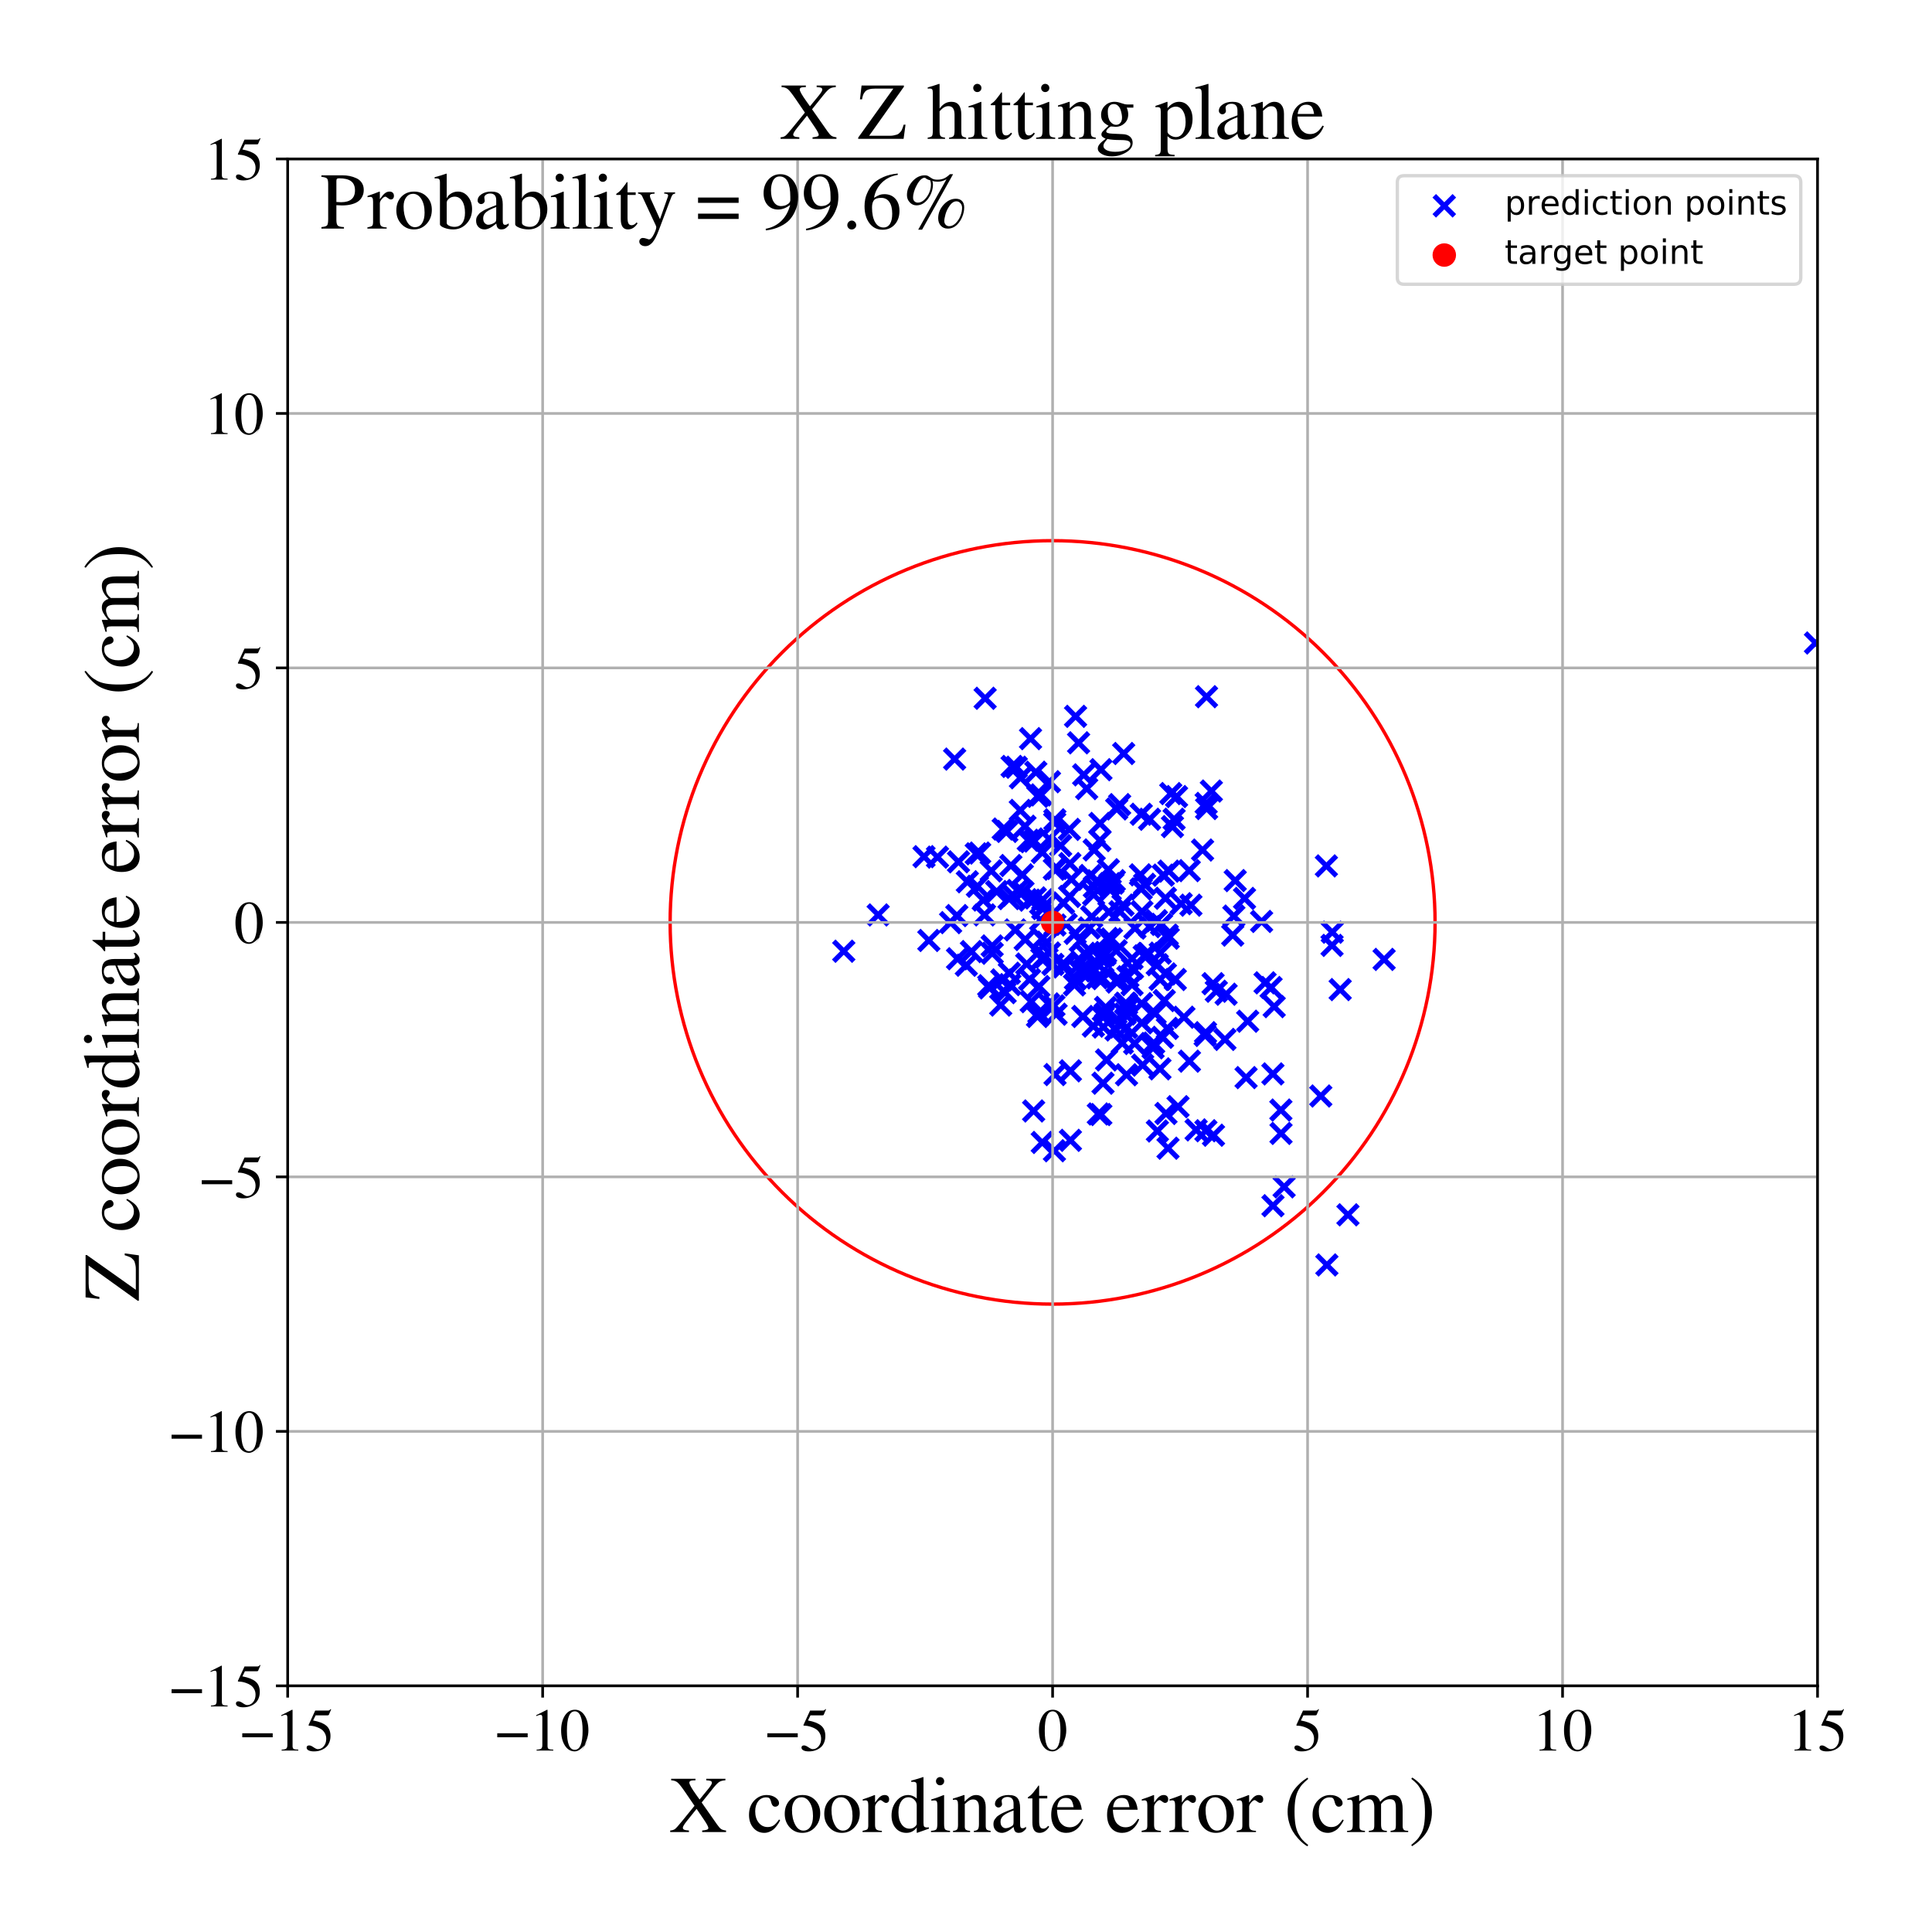 <?xml version="1.0" encoding="utf-8" standalone="no"?>
<!DOCTYPE svg PUBLIC "-//W3C//DTD SVG 1.1//EN"
  "http://www.w3.org/Graphics/SVG/1.1/DTD/svg11.dtd">
<!-- Created with matplotlib (https://matplotlib.org/) -->
<svg height="576pt" version="1.1" viewBox="0 0 576 576" width="576pt" xmlns="http://www.w3.org/2000/svg" xmlns:xlink="http://www.w3.org/1999/xlink">
 <defs>
  <style type="text/css">
*{stroke-linecap:butt;stroke-linejoin:round;}
  </style>
 </defs>
 <g id="figure_1">
  <g id="patch_1">
   <path d="M 0 576 
L 576 576 
L 576 0 
L 0 0 
z
" style="fill:#ffffff;"/>
  </g>
  <g id="axes_1">
   <g id="patch_2">
    <path d="M 85.766 502.609 
L 541.875 502.609 
L 541.875 47.391 
L 85.766 47.391 
z
" style="fill:#ffffff;"/>
   </g>
   <g id="PathCollection_1">
    <defs>
     <path d="M -3 3 
L 3 -3 
M -3 -3 
L 3 3 
" id="m6525868613" style="stroke:#0000ff;stroke-width:1.5;"/>
    </defs>
    <g clip-path="url(#pe5ab8b3dad)">
     <use style="fill:#0000ff;stroke:#0000ff;stroke-width:1.5;" x="395.444" xlink:href="#m6525868613" y="258.16"/>
     <use style="fill:#0000ff;stroke:#0000ff;stroke-width:1.5;" x="322.055" xlink:href="#m6525868613" y="280.568"/>
     <use style="fill:#0000ff;stroke:#0000ff;stroke-width:1.5;" x="397.196" xlink:href="#m6525868613" y="277.923"/>
     <use style="fill:#0000ff;stroke:#0000ff;stroke-width:1.5;" x="328.846" xlink:href="#m6525868613" y="322.939"/>
     <use style="fill:#0000ff;stroke:#0000ff;stroke-width:1.5;" x="346.303" xlink:href="#m6525868613" y="275.587"/>
     <use style="fill:#0000ff;stroke:#0000ff;stroke-width:1.5;" x="261.812" xlink:href="#m6525868613" y="272.775"/>
     <use style="fill:#0000ff;stroke:#0000ff;stroke-width:1.5;" x="311.452" xlink:href="#m6525868613" y="270.114"/>
     <use style="fill:#0000ff;stroke:#0000ff;stroke-width:1.5;" x="308.813" xlink:href="#m6525868613" y="230.227"/>
     <use style="fill:#0000ff;stroke:#0000ff;stroke-width:1.5;" x="330.935" xlink:href="#m6525868613" y="263.435"/>
     <use style="fill:#0000ff;stroke:#0000ff;stroke-width:1.5;" x="310.737" xlink:href="#m6525868613" y="340.608"/>
     <use style="fill:#0000ff;stroke:#0000ff;stroke-width:1.5;" x="309.318" xlink:href="#m6525868613" y="303.054"/>
     <use style="fill:#0000ff;stroke:#0000ff;stroke-width:1.5;" x="312.153" xlink:href="#m6525868613" y="280.899"/>
     <use style="fill:#0000ff;stroke:#0000ff;stroke-width:1.5;" x="331.361" xlink:href="#m6525868613" y="279.95"/>
     <use style="fill:#0000ff;stroke:#0000ff;stroke-width:1.5;" x="325.971" xlink:href="#m6525868613" y="305.922"/>
     <use style="fill:#0000ff;stroke:#0000ff;stroke-width:1.5;" x="541.267" xlink:href="#m6525868613" y="191.702"/>
     <use style="fill:#0000ff;stroke:#0000ff;stroke-width:1.5;" x="335.894" xlink:href="#m6525868613" y="306.332"/>
     <use style="fill:#0000ff;stroke:#0000ff;stroke-width:1.5;" x="298.351" xlink:href="#m6525868613" y="299.648"/>
     <use style="fill:#0000ff;stroke:#0000ff;stroke-width:1.5;" x="344.387" xlink:href="#m6525868613" y="302.154"/>
     <use style="fill:#0000ff;stroke:#0000ff;stroke-width:1.5;" x="326.219" xlink:href="#m6525868613" y="253.4"/>
     <use style="fill:#0000ff;stroke:#0000ff;stroke-width:1.5;" x="291.053" xlink:href="#m6525868613" y="254.555"/>
     <use style="fill:#0000ff;stroke:#0000ff;stroke-width:1.5;" x="288.403" xlink:href="#m6525868613" y="262.886"/>
     <use style="fill:#0000ff;stroke:#0000ff;stroke-width:1.5;" x="381.877" xlink:href="#m6525868613" y="330.95"/>
     <use style="fill:#0000ff;stroke:#0000ff;stroke-width:1.5;" x="344.77" xlink:href="#m6525868613" y="274.484"/>
     <use style="fill:#0000ff;stroke:#0000ff;stroke-width:1.5;" x="302.679" xlink:href="#m6525868613" y="277.25"/>
     <use style="fill:#0000ff;stroke:#0000ff;stroke-width:1.5;" x="345.063" xlink:href="#m6525868613" y="337.192"/>
     <use style="fill:#0000ff;stroke:#0000ff;stroke-width:1.5;" x="321.937" xlink:href="#m6525868613" y="289.481"/>
     <use style="fill:#0000ff;stroke:#0000ff;stroke-width:1.5;" x="330.996" xlink:href="#m6525868613" y="265.317"/>
     <use style="fill:#0000ff;stroke:#0000ff;stroke-width:1.5;" x="349.051" xlink:href="#m6525868613" y="236.595"/>
     <use style="fill:#0000ff;stroke:#0000ff;stroke-width:1.5;" x="319.129" xlink:href="#m6525868613" y="339.976"/>
     <use style="fill:#0000ff;stroke:#0000ff;stroke-width:1.5;" x="332.933" xlink:href="#m6525868613" y="241.171"/>
     <use style="fill:#0000ff;stroke:#0000ff;stroke-width:1.5;" x="342.248" xlink:href="#m6525868613" y="284.262"/>
     <use style="fill:#0000ff;stroke:#0000ff;stroke-width:1.5;" x="307.44" xlink:href="#m6525868613" y="298.636"/>
     <use style="fill:#0000ff;stroke:#0000ff;stroke-width:1.5;" x="316.219" xlink:href="#m6525868613" y="252.098"/>
     <use style="fill:#0000ff;stroke:#0000ff;stroke-width:1.5;" x="359.733" xlink:href="#m6525868613" y="241.054"/>
     <use style="fill:#0000ff;stroke:#0000ff;stroke-width:1.5;" x="279.502" xlink:href="#m6525868613" y="255.545"/>
     <use style="fill:#0000ff;stroke:#0000ff;stroke-width:1.5;" x="327.783" xlink:href="#m6525868613" y="287.958"/>
     <use style="fill:#0000ff;stroke:#0000ff;stroke-width:1.5;" x="329.635" xlink:href="#m6525868613" y="283.959"/>
     <use style="fill:#0000ff;stroke:#0000ff;stroke-width:1.5;" x="338.36" xlink:href="#m6525868613" y="276.703"/>
     <use style="fill:#0000ff;stroke:#0000ff;stroke-width:1.5;" x="295.521" xlink:href="#m6525868613" y="259.646"/>
     <use style="fill:#0000ff;stroke:#0000ff;stroke-width:1.5;" x="359.705" xlink:href="#m6525868613" y="207.712"/>
     <use style="fill:#0000ff;stroke:#0000ff;stroke-width:1.5;" x="359.301" xlink:href="#m6525868613" y="308.701"/>
     <use style="fill:#0000ff;stroke:#0000ff;stroke-width:1.5;" x="327.678" xlink:href="#m6525868613" y="285.291"/>
     <use style="fill:#0000ff;stroke:#0000ff;stroke-width:1.5;" x="330.6" xlink:href="#m6525868613" y="271.89"/>
     <use style="fill:#0000ff;stroke:#0000ff;stroke-width:1.5;" x="342.492" xlink:href="#m6525868613" y="284.293"/>
     <use style="fill:#0000ff;stroke:#0000ff;stroke-width:1.5;" x="371.501" xlink:href="#m6525868613" y="321.273"/>
     <use style="fill:#0000ff;stroke:#0000ff;stroke-width:1.5;" x="355.052" xlink:href="#m6525868613" y="269.868"/>
     <use style="fill:#0000ff;stroke:#0000ff;stroke-width:1.5;" x="343.771" xlink:href="#m6525868613" y="312.405"/>
     <use style="fill:#0000ff;stroke:#0000ff;stroke-width:1.5;" x="299.087" xlink:href="#m6525868613" y="247.17"/>
     <use style="fill:#0000ff;stroke:#0000ff;stroke-width:1.5;" x="359.41" xlink:href="#m6525868613" y="307.88"/>
     <use style="fill:#0000ff;stroke:#0000ff;stroke-width:1.5;" x="285.477" xlink:href="#m6525868613" y="285.834"/>
     <use style="fill:#0000ff;stroke:#0000ff;stroke-width:1.5;" x="371.037" xlink:href="#m6525868613" y="267.852"/>
     <use style="fill:#0000ff;stroke:#0000ff;stroke-width:1.5;" x="283.413" xlink:href="#m6525868613" y="275.069"/>
     <use style="fill:#0000ff;stroke:#0000ff;stroke-width:1.5;" x="310.607" xlink:href="#m6525868613" y="285.858"/>
     <use style="fill:#0000ff;stroke:#0000ff;stroke-width:1.5;" x="323.346" xlink:href="#m6525868613" y="284.22"/>
     <use style="fill:#0000ff;stroke:#0000ff;stroke-width:1.5;" x="300.826" xlink:href="#m6525868613" y="267.9"/>
     <use style="fill:#0000ff;stroke:#0000ff;stroke-width:1.5;" x="361.15" xlink:href="#m6525868613" y="235.841"/>
     <use style="fill:#0000ff;stroke:#0000ff;stroke-width:1.5;" x="306.555" xlink:href="#m6525868613" y="250.503"/>
     <use style="fill:#0000ff;stroke:#0000ff;stroke-width:1.5;" x="379.882" xlink:href="#m6525868613" y="300.114"/>
     <use style="fill:#0000ff;stroke:#0000ff;stroke-width:1.5;" x="337.633" xlink:href="#m6525868613" y="288.677"/>
     <use style="fill:#0000ff;stroke:#0000ff;stroke-width:1.5;" x="333.351" xlink:href="#m6525868613" y="291.752"/>
     <use style="fill:#0000ff;stroke:#0000ff;stroke-width:1.5;" x="333.906" xlink:href="#m6525868613" y="271.818"/>
     <use style="fill:#0000ff;stroke:#0000ff;stroke-width:1.5;" x="317.863" xlink:href="#m6525868613" y="275.565"/>
     <use style="fill:#0000ff;stroke:#0000ff;stroke-width:1.5;" x="324.757" xlink:href="#m6525868613" y="276.667"/>
     <use style="fill:#0000ff;stroke:#0000ff;stroke-width:1.5;" x="326.259" xlink:href="#m6525868613" y="264.445"/>
     <use style="fill:#0000ff;stroke:#0000ff;stroke-width:1.5;" x="333.048" xlink:href="#m6525868613" y="292.795"/>
     <use style="fill:#0000ff;stroke:#0000ff;stroke-width:1.5;" x="305.579" xlink:href="#m6525868613" y="246.332"/>
     <use style="fill:#0000ff;stroke:#0000ff;stroke-width:1.5;" x="379.519" xlink:href="#m6525868613" y="359.469"/>
     <use style="fill:#0000ff;stroke:#0000ff;stroke-width:1.5;" x="378.954" xlink:href="#m6525868613" y="294.412"/>
     <use style="fill:#0000ff;stroke:#0000ff;stroke-width:1.5;" x="381.918" xlink:href="#m6525868613" y="337.907"/>
     <use style="fill:#0000ff;stroke:#0000ff;stroke-width:1.5;" x="317.089" xlink:href="#m6525868613" y="288.295"/>
     <use style="fill:#0000ff;stroke:#0000ff;stroke-width:1.5;" x="276.918" xlink:href="#m6525868613" y="280.386"/>
     <use style="fill:#0000ff;stroke:#0000ff;stroke-width:1.5;" x="356.606" xlink:href="#m6525868613" y="336.861"/>
     <use style="fill:#0000ff;stroke:#0000ff;stroke-width:1.5;" x="333.721" xlink:href="#m6525868613" y="305.263"/>
     <use style="fill:#0000ff;stroke:#0000ff;stroke-width:1.5;" x="335.869" xlink:href="#m6525868613" y="299.337"/>
     <use style="fill:#0000ff;stroke:#0000ff;stroke-width:1.5;" x="334.812" xlink:href="#m6525868613" y="269.842"/>
     <use style="fill:#0000ff;stroke:#0000ff;stroke-width:1.5;" x="317.058" xlink:href="#m6525868613" y="269.233"/>
     <use style="fill:#0000ff;stroke:#0000ff;stroke-width:1.5;" x="362.625" xlink:href="#m6525868613" y="295.523"/>
     <use style="fill:#0000ff;stroke:#0000ff;stroke-width:1.5;" x="302.991" xlink:href="#m6525868613" y="228.739"/>
     <use style="fill:#0000ff;stroke:#0000ff;stroke-width:1.5;" x="319.419" xlink:href="#m6525868613" y="262.16"/>
     <use style="fill:#0000ff;stroke:#0000ff;stroke-width:1.5;" x="412.657" xlink:href="#m6525868613" y="286.036"/>
     <use style="fill:#0000ff;stroke:#0000ff;stroke-width:1.5;" x="319.13" xlink:href="#m6525868613" y="319.253"/>
     <use style="fill:#0000ff;stroke:#0000ff;stroke-width:1.5;" x="393.777" xlink:href="#m6525868613" y="326.759"/>
     <use style="fill:#0000ff;stroke:#0000ff;stroke-width:1.5;" x="348.303" xlink:href="#m6525868613" y="279.716"/>
     <use style="fill:#0000ff;stroke:#0000ff;stroke-width:1.5;" x="346.815" xlink:href="#m6525868613" y="260.917"/>
     <use style="fill:#0000ff;stroke:#0000ff;stroke-width:1.5;" x="310.357" xlink:href="#m6525868613" y="236.993"/>
     <use style="fill:#0000ff;stroke:#0000ff;stroke-width:1.5;" x="365.546" xlink:href="#m6525868613" y="296.414"/>
     <use style="fill:#0000ff;stroke:#0000ff;stroke-width:1.5;" x="346.603" xlink:href="#m6525868613" y="309.257"/>
     <use style="fill:#0000ff;stroke:#0000ff;stroke-width:1.5;" x="348.228" xlink:href="#m6525868613" y="342.319"/>
     <use style="fill:#0000ff;stroke:#0000ff;stroke-width:1.5;" x="345.918" xlink:href="#m6525868613" y="284.162"/>
     <use style="fill:#0000ff;stroke:#0000ff;stroke-width:1.5;" x="349.554" xlink:href="#m6525868613" y="246.445"/>
     <use style="fill:#0000ff;stroke:#0000ff;stroke-width:1.5;" x="304.236" xlink:href="#m6525868613" y="231.884"/>
     <use style="fill:#0000ff;stroke:#0000ff;stroke-width:1.5;" x="324.594" xlink:href="#m6525868613" y="290.027"/>
     <use style="fill:#0000ff;stroke:#0000ff;stroke-width:1.5;" x="328.196" xlink:href="#m6525868613" y="332.285"/>
     <use style="fill:#0000ff;stroke:#0000ff;stroke-width:1.5;" x="318.963" xlink:href="#m6525868613" y="257.469"/>
     <use style="fill:#0000ff;stroke:#0000ff;stroke-width:1.5;" x="327.447" xlink:href="#m6525868613" y="332.115"/>
     <use style="fill:#0000ff;stroke:#0000ff;stroke-width:1.5;" x="293.138" xlink:href="#m6525868613" y="268.326"/>
     <use style="fill:#0000ff;stroke:#0000ff;stroke-width:1.5;" x="310.895" xlink:href="#m6525868613" y="270.875"/>
     <use style="fill:#0000ff;stroke:#0000ff;stroke-width:1.5;" x="291.403" xlink:href="#m6525868613" y="264.234"/>
     <use style="fill:#0000ff;stroke:#0000ff;stroke-width:1.5;" x="322.992" xlink:href="#m6525868613" y="289.88"/>
     <use style="fill:#0000ff;stroke:#0000ff;stroke-width:1.5;" x="297.134" xlink:href="#m6525868613" y="265.81"/>
     <use style="fill:#0000ff;stroke:#0000ff;stroke-width:1.5;" x="352.163" xlink:href="#m6525868613" y="269.428"/>
     <use style="fill:#0000ff;stroke:#0000ff;stroke-width:1.5;" x="340.231" xlink:href="#m6525868613" y="265.012"/>
     <use style="fill:#0000ff;stroke:#0000ff;stroke-width:1.5;" x="295.026" xlink:href="#m6525868613" y="294.537"/>
     <use style="fill:#0000ff;stroke:#0000ff;stroke-width:1.5;" x="314.867" xlink:href="#m6525868613" y="302.366"/>
     <use style="fill:#0000ff;stroke:#0000ff;stroke-width:1.5;" x="327.101" xlink:href="#m6525868613" y="291.529"/>
     <use style="fill:#0000ff;stroke:#0000ff;stroke-width:1.5;" x="367.856" xlink:href="#m6525868613" y="273.115"/>
     <use style="fill:#0000ff;stroke:#0000ff;stroke-width:1.5;" x="321.567" xlink:href="#m6525868613" y="221.459"/>
     <use style="fill:#0000ff;stroke:#0000ff;stroke-width:1.5;" x="354.614" xlink:href="#m6525868613" y="316.372"/>
     <use style="fill:#0000ff;stroke:#0000ff;stroke-width:1.5;" x="331.812" xlink:href="#m6525868613" y="263.297"/>
     <use style="fill:#0000ff;stroke:#0000ff;stroke-width:1.5;" x="334.593" xlink:href="#m6525868613" y="310.977"/>
     <use style="fill:#0000ff;stroke:#0000ff;stroke-width:1.5;" x="285.266" xlink:href="#m6525868613" y="272.965"/>
     <use style="fill:#0000ff;stroke:#0000ff;stroke-width:1.5;" x="337.501" xlink:href="#m6525868613" y="293.575"/>
     <use style="fill:#0000ff;stroke:#0000ff;stroke-width:1.5;" x="314.445" xlink:href="#m6525868613" y="245.332"/>
     <use style="fill:#0000ff;stroke:#0000ff;stroke-width:1.5;" x="312.608" xlink:href="#m6525868613" y="299.292"/>
     <use style="fill:#0000ff;stroke:#0000ff;stroke-width:1.5;" x="332.727" xlink:href="#m6525868613" y="307.066"/>
     <use style="fill:#0000ff;stroke:#0000ff;stroke-width:1.5;" x="340.247" xlink:href="#m6525868613" y="242.758"/>
     <use style="fill:#0000ff;stroke:#0000ff;stroke-width:1.5;" x="318.872" xlink:href="#m6525868613" y="267.267"/>
     <use style="fill:#0000ff;stroke:#0000ff;stroke-width:1.5;" x="329.617" xlink:href="#m6525868613" y="300.356"/>
     <use style="fill:#0000ff;stroke:#0000ff;stroke-width:1.5;" x="304.19" xlink:href="#m6525868613" y="241.61"/>
     <use style="fill:#0000ff;stroke:#0000ff;stroke-width:1.5;" x="320.667" xlink:href="#m6525868613" y="213.569"/>
     <use style="fill:#0000ff;stroke:#0000ff;stroke-width:1.5;" x="358.529" xlink:href="#m6525868613" y="253.428"/>
     <use style="fill:#0000ff;stroke:#0000ff;stroke-width:1.5;" x="399.557" xlink:href="#m6525868613" y="295.03"/>
     <use style="fill:#0000ff;stroke:#0000ff;stroke-width:1.5;" x="301.738" xlink:href="#m6525868613" y="228.504"/>
     <use style="fill:#0000ff;stroke:#0000ff;stroke-width:1.5;" x="367.522" xlink:href="#m6525868613" y="278.795"/>
     <use style="fill:#0000ff;stroke:#0000ff;stroke-width:1.5;" x="337.497" xlink:href="#m6525868613" y="285.769"/>
     <use style="fill:#0000ff;stroke:#0000ff;stroke-width:1.5;" x="347.445" xlink:href="#m6525868613" y="290.357"/>
     <use style="fill:#0000ff;stroke:#0000ff;stroke-width:1.5;" x="328.315" xlink:href="#m6525868613" y="285.389"/>
     <use style="fill:#0000ff;stroke:#0000ff;stroke-width:1.5;" x="340.014" xlink:href="#m6525868613" y="260.822"/>
     <use style="fill:#0000ff;stroke:#0000ff;stroke-width:1.5;" x="320.347" xlink:href="#m6525868613" y="293.641"/>
     <use style="fill:#0000ff;stroke:#0000ff;stroke-width:1.5;" x="300.183" xlink:href="#m6525868613" y="247.87"/>
     <use style="fill:#0000ff;stroke:#0000ff;stroke-width:1.5;" x="347.453" xlink:href="#m6525868613" y="267.798"/>
     <use style="fill:#0000ff;stroke:#0000ff;stroke-width:1.5;" x="348.502" xlink:href="#m6525868613" y="259.716"/>
     <use style="fill:#0000ff;stroke:#0000ff;stroke-width:1.5;" x="330.07" xlink:href="#m6525868613" y="279.78"/>
     <use style="fill:#0000ff;stroke:#0000ff;stroke-width:1.5;" x="325.477" xlink:href="#m6525868613" y="273.321"/>
     <use style="fill:#0000ff;stroke:#0000ff;stroke-width:1.5;" x="348" xlink:href="#m6525868613" y="278.76"/>
     <use style="fill:#0000ff;stroke:#0000ff;stroke-width:1.5;" x="323.981" xlink:href="#m6525868613" y="235.111"/>
     <use style="fill:#0000ff;stroke:#0000ff;stroke-width:1.5;" x="322.458" xlink:href="#m6525868613" y="286.861"/>
     <use style="fill:#0000ff;stroke:#0000ff;stroke-width:1.5;" x="306.968" xlink:href="#m6525868613" y="292.035"/>
     <use style="fill:#0000ff;stroke:#0000ff;stroke-width:1.5;" x="311.677" xlink:href="#m6525868613" y="285.344"/>
     <use style="fill:#0000ff;stroke:#0000ff;stroke-width:1.5;" x="284.611" xlink:href="#m6525868613" y="226.315"/>
     <use style="fill:#0000ff;stroke:#0000ff;stroke-width:1.5;" x="327.929" xlink:href="#m6525868613" y="245.498"/>
     <use style="fill:#0000ff;stroke:#0000ff;stroke-width:1.5;" x="326.05" xlink:href="#m6525868613" y="266.737"/>
     <use style="fill:#0000ff;stroke:#0000ff;stroke-width:1.5;" x="314.367" xlink:href="#m6525868613" y="343.083"/>
     <use style="fill:#0000ff;stroke:#0000ff;stroke-width:1.5;" x="307.241" xlink:href="#m6525868613" y="220.214"/>
     <use style="fill:#0000ff;stroke:#0000ff;stroke-width:1.5;" x="329.509" xlink:href="#m6525868613" y="302.292"/>
     <use style="fill:#0000ff;stroke:#0000ff;stroke-width:1.5;" x="301.085" xlink:href="#m6525868613" y="293.555"/>
     <use style="fill:#0000ff;stroke:#0000ff;stroke-width:1.5;" x="312.789" xlink:href="#m6525868613" y="250.129"/>
     <use style="fill:#0000ff;stroke:#0000ff;stroke-width:1.5;" x="308.343" xlink:href="#m6525868613" y="250.748"/>
     <use style="fill:#0000ff;stroke:#0000ff;stroke-width:1.5;" x="308.656" xlink:href="#m6525868613" y="267.7"/>
     <use style="fill:#0000ff;stroke:#0000ff;stroke-width:1.5;" x="288.092" xlink:href="#m6525868613" y="287.772"/>
     <use style="fill:#0000ff;stroke:#0000ff;stroke-width:1.5;" x="347.119" xlink:href="#m6525868613" y="298.305"/>
     <use style="fill:#0000ff;stroke:#0000ff;stroke-width:1.5;" x="342.727" xlink:href="#m6525868613" y="244.253"/>
     <use style="fill:#0000ff;stroke:#0000ff;stroke-width:1.5;" x="335.011" xlink:href="#m6525868613" y="224.648"/>
     <use style="fill:#0000ff;stroke:#0000ff;stroke-width:1.5;" x="299.669" xlink:href="#m6525868613" y="295.943"/>
     <use style="fill:#0000ff;stroke:#0000ff;stroke-width:1.5;" x="401.874" xlink:href="#m6525868613" y="362.182"/>
     <use style="fill:#0000ff;stroke:#0000ff;stroke-width:1.5;" x="350.773" xlink:href="#m6525868613" y="237.487"/>
     <use style="fill:#0000ff;stroke:#0000ff;stroke-width:1.5;" x="340.359" xlink:href="#m6525868613" y="299.211"/>
     <use style="fill:#0000ff;stroke:#0000ff;stroke-width:1.5;" x="352.968" xlink:href="#m6525868613" y="303.273"/>
     <use style="fill:#0000ff;stroke:#0000ff;stroke-width:1.5;" x="361.784" xlink:href="#m6525868613" y="338.451"/>
     <use style="fill:#0000ff;stroke:#0000ff;stroke-width:1.5;" x="317.055" xlink:href="#m6525868613" y="287.224"/>
     <use style="fill:#0000ff;stroke:#0000ff;stroke-width:1.5;" x="314.542" xlink:href="#m6525868613" y="320.369"/>
     <use style="fill:#0000ff;stroke:#0000ff;stroke-width:1.5;" x="368.264" xlink:href="#m6525868613" y="262.536"/>
     <use style="fill:#0000ff;stroke:#0000ff;stroke-width:1.5;" x="305.65" xlink:href="#m6525868613" y="280.106"/>
     <use style="fill:#0000ff;stroke:#0000ff;stroke-width:1.5;" x="323.082" xlink:href="#m6525868613" y="231.012"/>
     <use style="fill:#0000ff;stroke:#0000ff;stroke-width:1.5;" x="289.615" xlink:href="#m6525868613" y="283.699"/>
     <use style="fill:#0000ff;stroke:#0000ff;stroke-width:1.5;" x="365.195" xlink:href="#m6525868613" y="309.888"/>
     <use style="fill:#0000ff;stroke:#0000ff;stroke-width:1.5;" x="371.985" xlink:href="#m6525868613" y="304.463"/>
     <use style="fill:#0000ff;stroke:#0000ff;stroke-width:1.5;" x="293.509" xlink:href="#m6525868613" y="272.764"/>
     <use style="fill:#0000ff;stroke:#0000ff;stroke-width:1.5;" x="320.556" xlink:href="#m6525868613" y="278.276"/>
     <use style="fill:#0000ff;stroke:#0000ff;stroke-width:1.5;" x="301.918" xlink:href="#m6525868613" y="266.902"/>
     <use style="fill:#0000ff;stroke:#0000ff;stroke-width:1.5;" x="382.843" xlink:href="#m6525868613" y="353.844"/>
     <use style="fill:#0000ff;stroke:#0000ff;stroke-width:1.5;" x="322.819" xlink:href="#m6525868613" y="303.047"/>
     <use style="fill:#0000ff;stroke:#0000ff;stroke-width:1.5;" x="340.669" xlink:href="#m6525868613" y="317.549"/>
     <use style="fill:#0000ff;stroke:#0000ff;stroke-width:1.5;" x="376.13" xlink:href="#m6525868613" y="274.716"/>
     <use style="fill:#0000ff;stroke:#0000ff;stroke-width:1.5;" x="328.868" xlink:href="#m6525868613" y="303.233"/>
     <use style="fill:#0000ff;stroke:#0000ff;stroke-width:1.5;" x="308.166" xlink:href="#m6525868613" y="331.219"/>
     <use style="fill:#0000ff;stroke:#0000ff;stroke-width:1.5;" x="314.491" xlink:href="#m6525868613" y="244.422"/>
     <use style="fill:#0000ff;stroke:#0000ff;stroke-width:1.5;" x="304.788" xlink:href="#m6525868613" y="260.819"/>
     <use style="fill:#0000ff;stroke:#0000ff;stroke-width:1.5;" x="315.085" xlink:href="#m6525868613" y="258.912"/>
     <use style="fill:#0000ff;stroke:#0000ff;stroke-width:1.5;" x="292.077" xlink:href="#m6525868613" y="254.327"/>
     <use style="fill:#0000ff;stroke:#0000ff;stroke-width:1.5;" x="298.668" xlink:href="#m6525868613" y="292.147"/>
     <use style="fill:#0000ff;stroke:#0000ff;stroke-width:1.5;" x="303.378" xlink:href="#m6525868613" y="265.476"/>
     <use style="fill:#0000ff;stroke:#0000ff;stroke-width:1.5;" x="295.798" xlink:href="#m6525868613" y="282.02"/>
     <use style="fill:#0000ff;stroke:#0000ff;stroke-width:1.5;" x="285.761" xlink:href="#m6525868613" y="256.94"/>
     <use style="fill:#0000ff;stroke:#0000ff;stroke-width:1.5;" x="354.558" xlink:href="#m6525868613" y="259.565"/>
     <use style="fill:#0000ff;stroke:#0000ff;stroke-width:1.5;" x="325.069" xlink:href="#m6525868613" y="261.015"/>
     <use style="fill:#0000ff;stroke:#0000ff;stroke-width:1.5;" x="361.659" xlink:href="#m6525868613" y="293.271"/>
     <use style="fill:#0000ff;stroke:#0000ff;stroke-width:1.5;" x="395.588" xlink:href="#m6525868613" y="377.125"/>
     <use style="fill:#0000ff;stroke:#0000ff;stroke-width:1.5;" x="314.223" xlink:href="#m6525868613" y="299.863"/>
     <use style="fill:#0000ff;stroke:#0000ff;stroke-width:1.5;" x="314.517" xlink:href="#m6525868613" y="275.788"/>
     <use style="fill:#0000ff;stroke:#0000ff;stroke-width:1.5;" x="335.86" xlink:href="#m6525868613" y="320.423"/>
     <use style="fill:#0000ff;stroke:#0000ff;stroke-width:1.5;" x="345.016" xlink:href="#m6525868613" y="287.6"/>
     <use style="fill:#0000ff;stroke:#0000ff;stroke-width:1.5;" x="332.216" xlink:href="#m6525868613" y="262.559"/>
     <use style="fill:#0000ff;stroke:#0000ff;stroke-width:1.5;" x="310.261" xlink:href="#m6525868613" y="274.277"/>
     <use style="fill:#0000ff;stroke:#0000ff;stroke-width:1.5;" x="335.418" xlink:href="#m6525868613" y="302.318"/>
     <use style="fill:#0000ff;stroke:#0000ff;stroke-width:1.5;" x="327.917" xlink:href="#m6525868613" y="250.603"/>
     <use style="fill:#0000ff;stroke:#0000ff;stroke-width:1.5;" x="329.911" xlink:href="#m6525868613" y="316.011"/>
     <use style="fill:#0000ff;stroke:#0000ff;stroke-width:1.5;" x="304.983" xlink:href="#m6525868613" y="265.914"/>
     <use style="fill:#0000ff;stroke:#0000ff;stroke-width:1.5;" x="332.768" xlink:href="#m6525868613" y="283.45"/>
     <use style="fill:#0000ff;stroke:#0000ff;stroke-width:1.5;" x="335.592" xlink:href="#m6525868613" y="299.097"/>
     <use style="fill:#0000ff;stroke:#0000ff;stroke-width:1.5;" x="359.599" xlink:href="#m6525868613" y="239.519"/>
     <use style="fill:#0000ff;stroke:#0000ff;stroke-width:1.5;" x="345.82" xlink:href="#m6525868613" y="318.663"/>
     <use style="fill:#0000ff;stroke:#0000ff;stroke-width:1.5;" x="306.106" xlink:href="#m6525868613" y="287.411"/>
     <use style="fill:#0000ff;stroke:#0000ff;stroke-width:1.5;" x="275.478" xlink:href="#m6525868613" y="255.404"/>
     <use style="fill:#0000ff;stroke:#0000ff;stroke-width:1.5;" x="310.769" xlink:href="#m6525868613" y="254.151"/>
     <use style="fill:#0000ff;stroke:#0000ff;stroke-width:1.5;" x="338.279" xlink:href="#m6525868613" y="311.11"/>
     <use style="fill:#0000ff;stroke:#0000ff;stroke-width:1.5;" x="341.12" xlink:href="#m6525868613" y="284.978"/>
     <use style="fill:#0000ff;stroke:#0000ff;stroke-width:1.5;" x="295.819" xlink:href="#m6525868613" y="284.205"/>
     <use style="fill:#0000ff;stroke:#0000ff;stroke-width:1.5;" x="301.374" xlink:href="#m6525868613" y="258.043"/>
     <use style="fill:#0000ff;stroke:#0000ff;stroke-width:1.5;" x="294.77" xlink:href="#m6525868613" y="293.878"/>
     <use style="fill:#0000ff;stroke:#0000ff;stroke-width:1.5;" x="350.047" xlink:href="#m6525868613" y="244.235"/>
     <use style="fill:#0000ff;stroke:#0000ff;stroke-width:1.5;" x="328.228" xlink:href="#m6525868613" y="229.472"/>
     <use style="fill:#0000ff;stroke:#0000ff;stroke-width:1.5;" x="340.423" xlink:href="#m6525868613" y="304.942"/>
     <use style="fill:#0000ff;stroke:#0000ff;stroke-width:1.5;" x="307.304" xlink:href="#m6525868613" y="250.929"/>
     <use style="fill:#0000ff;stroke:#0000ff;stroke-width:1.5;" x="333.806" xlink:href="#m6525868613" y="239.889"/>
     <use style="fill:#0000ff;stroke:#0000ff;stroke-width:1.5;" x="329.429" xlink:href="#m6525868613" y="284.612"/>
     <use style="fill:#0000ff;stroke:#0000ff;stroke-width:1.5;" x="320.626" xlink:href="#m6525868613" y="291.907"/>
     <use style="fill:#0000ff;stroke:#0000ff;stroke-width:1.5;" x="309.728" xlink:href="#m6525868613" y="301.955"/>
     <use style="fill:#0000ff;stroke:#0000ff;stroke-width:1.5;" x="350.4" xlink:href="#m6525868613" y="292.026"/>
     <use style="fill:#0000ff;stroke:#0000ff;stroke-width:1.5;" x="341.25" xlink:href="#m6525868613" y="263.646"/>
     <use style="fill:#0000ff;stroke:#0000ff;stroke-width:1.5;" x="342.755" xlink:href="#m6525868613" y="276.285"/>
     <use style="fill:#0000ff;stroke:#0000ff;stroke-width:1.5;" x="328.947" xlink:href="#m6525868613" y="306.197"/>
     <use style="fill:#0000ff;stroke:#0000ff;stroke-width:1.5;" x="345.849" xlink:href="#m6525868613" y="291.982"/>
     <use style="fill:#0000ff;stroke:#0000ff;stroke-width:1.5;" x="397.132" xlink:href="#m6525868613" y="281.857"/>
     <use style="fill:#0000ff;stroke:#0000ff;stroke-width:1.5;" x="359.521" xlink:href="#m6525868613" y="337.113"/>
     <use style="fill:#0000ff;stroke:#0000ff;stroke-width:1.5;" x="340.454" xlink:href="#m6525868613" y="271.807"/>
     <use style="fill:#0000ff;stroke:#0000ff;stroke-width:1.5;" x="312.883" xlink:href="#m6525868613" y="233.059"/>
     <use style="fill:#0000ff;stroke:#0000ff;stroke-width:1.5;" x="347.622" xlink:href="#m6525868613" y="331.965"/>
     <use style="fill:#0000ff;stroke:#0000ff;stroke-width:1.5;" x="307.005" xlink:href="#m6525868613" y="268.371"/>
     <use style="fill:#0000ff;stroke:#0000ff;stroke-width:1.5;" x="328.827" xlink:href="#m6525868613" y="291.764"/>
     <use style="fill:#0000ff;stroke:#0000ff;stroke-width:1.5;" x="310.68" xlink:href="#m6525868613" y="279.89"/>
     <use style="fill:#0000ff;stroke:#0000ff;stroke-width:1.5;" x="336.261" xlink:href="#m6525868613" y="291.219"/>
     <use style="fill:#0000ff;stroke:#0000ff;stroke-width:1.5;" x="310.877" xlink:href="#m6525868613" y="268.227"/>
     <use style="fill:#0000ff;stroke:#0000ff;stroke-width:1.5;" x="314.339" xlink:href="#m6525868613" y="259.139"/>
     <use style="fill:#0000ff;stroke:#0000ff;stroke-width:1.5;" x="343.952" xlink:href="#m6525868613" y="310.973"/>
     <use style="fill:#0000ff;stroke:#0000ff;stroke-width:1.5;" x="251.561" xlink:href="#m6525868613" y="283.596"/>
     <use style="fill:#0000ff;stroke:#0000ff;stroke-width:1.5;" x="318.83" xlink:href="#m6525868613" y="247.268"/>
     <use style="fill:#0000ff;stroke:#0000ff;stroke-width:1.5;" x="351.215" xlink:href="#m6525868613" y="329.942"/>
     <use style="fill:#0000ff;stroke:#0000ff;stroke-width:1.5;" x="309.395" xlink:href="#m6525868613" y="237.416"/>
     <use style="fill:#0000ff;stroke:#0000ff;stroke-width:1.5;" x="377.162" xlink:href="#m6525868613" y="293.018"/>
     <use style="fill:#0000ff;stroke:#0000ff;stroke-width:1.5;" x="348.038" xlink:href="#m6525868613" y="306.593"/>
     <use style="fill:#0000ff;stroke:#0000ff;stroke-width:1.5;" x="336.047" xlink:href="#m6525868613" y="300.823"/>
     <use style="fill:#0000ff;stroke:#0000ff;stroke-width:1.5;" x="300.927" xlink:href="#m6525868613" y="290.146"/>
     <use style="fill:#0000ff;stroke:#0000ff;stroke-width:1.5;" x="327.156" xlink:href="#m6525868613" y="262.584"/>
     <use style="fill:#0000ff;stroke:#0000ff;stroke-width:1.5;" x="330.442" xlink:href="#m6525868613" y="259.298"/>
     <use style="fill:#0000ff;stroke:#0000ff;stroke-width:1.5;" x="309.735" xlink:href="#m6525868613" y="294.11"/>
     <use style="fill:#0000ff;stroke:#0000ff;stroke-width:1.5;" x="379.497" xlink:href="#m6525868613" y="320.17"/>
     <use style="fill:#0000ff;stroke:#0000ff;stroke-width:1.5;" x="312.91" xlink:href="#m6525868613" y="284.121"/>
     <use style="fill:#0000ff;stroke:#0000ff;stroke-width:1.5;" x="293.705" xlink:href="#m6525868613" y="208.183"/>
     <use style="fill:#0000ff;stroke:#0000ff;stroke-width:1.5;" x="313.897" xlink:href="#m6525868613" y="287.523"/>
    </g>
   </g>
   <g id="PathCollection_2">
    <defs>
     <path d="M 0 3 
C 0.796 3 1.559 2.684 2.121 2.121 
C 2.684 1.559 3 0.796 3 0 
C 3 -0.796 2.684 -1.559 2.121 -2.121 
C 1.559 -2.684 0.796 -3 0 -3 
C -0.796 -3 -1.559 -2.684 -2.121 -2.121 
C -2.684 -1.559 -3 -0.796 -3 0 
C -3 0.796 -2.684 1.559 -2.121 2.121 
C -1.559 2.684 -0.796 3 0 3 
z
" id="m80e2e6aa57" style="stroke:#ff0000;"/>
    </defs>
    <g clip-path="url(#pe5ab8b3dad)">
     <use style="fill:#ff0000;stroke:#ff0000;" x="313.82" xlink:href="#m80e2e6aa57" y="275"/>
    </g>
   </g>
   <g id="patch_3">
    <path clip-path="url(#pe5ab8b3dad)" d="M 313.82 388.805 
C 344.061 388.805 373.067 376.814 394.45 355.472 
C 415.833 334.131 427.848 305.181 427.848 275 
C 427.848 244.819 415.833 215.869 394.45 194.528 
C 373.067 173.186 344.061 161.195 313.82 161.195 
C 283.58 161.195 254.574 173.186 233.191 194.528 
C 211.808 215.869 199.793 244.819 199.793 275 
C 199.793 305.181 211.808 334.131 233.191 355.472 
C 254.574 376.814 283.58 388.805 313.82 388.805 
z
" style="fill:none;stroke:#ff0000;stroke-linejoin:miter;"/>
   </g>
   <g id="matplotlib.axis_1">
    <g id="xtick_1">
     <g id="line2d_1">
      <path clip-path="url(#pe5ab8b3dad)" d="M 85.766 502.609 
L 85.766 47.391 
" style="fill:none;stroke:#b0b0b0;stroke-linecap:square;stroke-width:0.8;"/>
     </g>
     <g id="line2d_2">
      <defs>
       <path d="M 0 0 
L 0 3.5 
" id="mdd19dd3300" style="stroke:#000000;stroke-width:0.8;"/>
      </defs>
      <g>
       <use style="stroke:#000000;stroke-width:0.8;" x="85.766" xlink:href="#mdd19dd3300" y="502.609"/>
      </g>
     </g>
     <g id="text_1">
      <!-- −15 -->
      <defs>
       <path d="M 3 22 
L 3 28.594 
L 53.406 28.594 
L 53.406 22 
z
" id="FreeSerif-8722"/>
       <path d="M 18.297 59.297 
Q 16.5 59.297 11.094 57.094 
L 11.094 58.5 
L 29.094 67.594 
L 29.906 67.406 
L 29.906 7.406 
Q 29.906 3.797 31.703 2.688 
Q 33.5 1.594 39.406 1.5 
L 39.406 0 
L 11.797 0 
L 11.797 1.5 
Q 17.406 1.703 19.344 3.141 
Q 21.297 4.594 21.297 9.297 
L 21.297 54.594 
Q 21.297 59.297 18.297 59.297 
z
" id="FreeSerif-49"/>
       <path d="M 35.703 19.406 
Q 35.703 24.703 33.344 28.797 
Q 31 32.906 27.641 35.156 
Q 24.297 37.406 20.141 38.844 
Q 16 40.297 12.953 40.75 
Q 9.906 41.203 7.594 41.203 
Q 6.406 41.203 6.406 42 
Q 6.406 42.297 6.5 42.5 
L 17.406 66.203 
L 38.297 66.203 
Q 39.906 66.203 40.844 66.703 
Q 41.797 67.203 42.906 68.797 
L 43.797 68.094 
L 40 59.203 
Q 39.594 58.297 37.703 58.297 
L 18.094 58.297 
L 13.906 49.797 
Q 28.5 47.203 35.594 41.344 
Q 42.703 35.5 42.703 24.203 
Q 42.703 18.297 40.844 13.688 
Q 39 9.094 36.141 6.297 
Q 33.297 3.5 29.547 1.703 
Q 25.797 -0.094 22.344 -0.75 
Q 18.906 -1.406 15.406 -1.406 
Q 9.797 -1.406 6.5 0.25 
Q 3.203 1.906 3.203 4.797 
Q 3.203 8.5 7.5 8.5 
Q 10.297 8.5 14.75 5.391 
Q 19.203 2.297 21.797 2.297 
Q 27.703 2.297 31.703 7.25 
Q 35.703 12.203 35.703 19.406 
z
" id="FreeSerif-53"/>
      </defs>
      <g transform="translate(71.689 521.903)scale(0.18 -0.18)">
       <use xlink:href="#FreeSerif-8722"/>
       <use x="56.4" xlink:href="#FreeSerif-49"/>
       <use x="106.4" xlink:href="#FreeSerif-53"/>
      </g>
     </g>
    </g>
    <g id="xtick_2">
     <g id="line2d_3">
      <path clip-path="url(#pe5ab8b3dad)" d="M 161.784 502.609 
L 161.784 47.391 
" style="fill:none;stroke:#b0b0b0;stroke-linecap:square;stroke-width:0.8;"/>
     </g>
     <g id="line2d_4">
      <g>
       <use style="stroke:#000000;stroke-width:0.8;" x="161.784" xlink:href="#mdd19dd3300" y="502.609"/>
      </g>
     </g>
     <g id="text_2">
      <!-- −10 -->
      <defs>
       <path d="M 47.594 17.797 
Q 35.203 -1.406 25 -1.406 
Q 14.797 -1.406 8.594 8.391 
Q 2.406 18.203 2.406 33.594 
Q 2.406 48.094 8.594 57.844 
Q 14.797 67.594 25.406 67.594 
Q 35.203 67.594 41.391 58 
Q 47.594 48.406 47.594 33 
Q 47.594 17.797 35.203 -1.406 
z
M 25.094 65 
Q 12 65 12 32.703 
Q 12 1.203 25 1.203 
Q 38 1.203 38 32.797 
Q 38 48.5 34.703 56.75 
Q 31.406 65 25.094 65 
z
" id="FreeSerif-48"/>
      </defs>
      <g transform="translate(147.707 521.903)scale(0.18 -0.18)">
       <use xlink:href="#FreeSerif-8722"/>
       <use x="56.4" xlink:href="#FreeSerif-49"/>
       <use x="106.4" xlink:href="#FreeSerif-48"/>
      </g>
     </g>
    </g>
    <g id="xtick_3">
     <g id="line2d_5">
      <path clip-path="url(#pe5ab8b3dad)" d="M 237.802 502.609 
L 237.802 47.391 
" style="fill:none;stroke:#b0b0b0;stroke-linecap:square;stroke-width:0.8;"/>
     </g>
     <g id="line2d_6">
      <g>
       <use style="stroke:#000000;stroke-width:0.8;" x="237.802" xlink:href="#mdd19dd3300" y="502.609"/>
      </g>
     </g>
     <g id="text_3">
      <!-- −5 -->
      <g transform="translate(228.226 521.903)scale(0.18 -0.18)">
       <use xlink:href="#FreeSerif-8722"/>
       <use x="56.4" xlink:href="#FreeSerif-53"/>
      </g>
     </g>
    </g>
    <g id="xtick_4">
     <g id="line2d_7">
      <path clip-path="url(#pe5ab8b3dad)" d="M 313.82 502.609 
L 313.82 47.391 
" style="fill:none;stroke:#b0b0b0;stroke-linecap:square;stroke-width:0.8;"/>
     </g>
     <g id="line2d_8">
      <g>
       <use style="stroke:#000000;stroke-width:0.8;" x="313.82" xlink:href="#mdd19dd3300" y="502.609"/>
      </g>
     </g>
     <g id="text_4">
      <!-- 0 -->
      <g transform="translate(309.32 521.903)scale(0.18 -0.18)">
       <use xlink:href="#FreeSerif-48"/>
      </g>
     </g>
    </g>
    <g id="xtick_5">
     <g id="line2d_9">
      <path clip-path="url(#pe5ab8b3dad)" d="M 389.839 502.609 
L 389.839 47.391 
" style="fill:none;stroke:#b0b0b0;stroke-linecap:square;stroke-width:0.8;"/>
     </g>
     <g id="line2d_10">
      <g>
       <use style="stroke:#000000;stroke-width:0.8;" x="389.839" xlink:href="#mdd19dd3300" y="502.609"/>
      </g>
     </g>
     <g id="text_5">
      <!-- 5 -->
      <g transform="translate(385.339 521.903)scale(0.18 -0.18)">
       <use xlink:href="#FreeSerif-53"/>
      </g>
     </g>
    </g>
    <g id="xtick_6">
     <g id="line2d_11">
      <path clip-path="url(#pe5ab8b3dad)" d="M 465.857 502.609 
L 465.857 47.391 
" style="fill:none;stroke:#b0b0b0;stroke-linecap:square;stroke-width:0.8;"/>
     </g>
     <g id="line2d_12">
      <g>
       <use style="stroke:#000000;stroke-width:0.8;" x="465.857" xlink:href="#mdd19dd3300" y="502.609"/>
      </g>
     </g>
     <g id="text_6">
      <!-- 10 -->
      <g transform="translate(456.857 521.903)scale(0.18 -0.18)">
       <use xlink:href="#FreeSerif-49"/>
       <use x="50" xlink:href="#FreeSerif-48"/>
      </g>
     </g>
    </g>
    <g id="xtick_7">
     <g id="line2d_13">
      <path clip-path="url(#pe5ab8b3dad)" d="M 541.875 502.609 
L 541.875 47.391 
" style="fill:none;stroke:#b0b0b0;stroke-linecap:square;stroke-width:0.8;"/>
     </g>
     <g id="line2d_14">
      <g>
       <use style="stroke:#000000;stroke-width:0.8;" x="541.875" xlink:href="#mdd19dd3300" y="502.609"/>
      </g>
     </g>
     <g id="text_7">
      <!-- 15 -->
      <g transform="translate(532.875 521.903)scale(0.18 -0.18)">
       <use xlink:href="#FreeSerif-49"/>
       <use x="50" xlink:href="#FreeSerif-53"/>
      </g>
     </g>
    </g>
    <g id="text_8">
     <!-- X coordinate error (cm) -->
     <defs>
      <path d="M 69.594 66.203 
L 69.594 64.297 
Q 64.703 64 62.047 62.344 
Q 59.406 60.703 54.703 54.906 
L 40.094 36.703 
L 59.297 9.297 
Q 62.297 5 64.297 3.703 
Q 66.297 2.406 70.406 1.906 
L 70.406 0 
L 40.703 0 
L 40.703 1.906 
Q 44.797 2.297 46.594 2.938 
Q 48.406 3.594 48.406 5 
Q 48.406 7.203 43.297 14.797 
L 33.797 28.797 
L 21.906 14 
Q 16.703 7.5 16.703 5.406 
Q 16.703 3.703 18.297 2.953 
Q 19.906 2.203 24.297 1.906 
L 24.297 0 
L 1 0 
L 1 1.906 
Q 4.906 2.203 7 3.797 
Q 9.094 5.406 15.5 13.297 
L 31.203 32.594 
L 20.297 48.594 
Q 13.297 58.906 10.25 61.5 
Q 7.203 64.094 2.203 64.297 
L 2.203 66.203 
L 32.406 66.203 
L 32.406 64.297 
L 29.594 64.203 
Q 24.797 64.094 24.797 61.297 
Q 24.797 58.094 33.297 46.297 
L 37.5 40.406 
L 48.797 54.203 
Q 52.797 59.203 52.797 61.094 
Q 52.797 62.797 51.344 63.438 
Q 49.906 64.094 45.797 64.297 
L 45.797 66.203 
z
" id="FreeSerif-88"/>
      <path id="FreeSerif-32"/>
      <path d="M 2.5 21.297 
Q 2.5 32.406 9.047 39.203 
Q 15.594 46 24.406 46 
Q 30.703 46 35.25 42.953 
Q 39.797 39.906 39.797 35.703 
Q 39.797 34 38.391 32.75 
Q 37 31.5 35 31.5 
Q 31.594 31.5 30.297 36.094 
L 29.703 38.297 
Q 28.906 41.094 27.703 42.094 
Q 26.5 43.094 23.797 43.094 
Q 17.703 43.094 13.953 38.25 
Q 10.203 33.406 10.203 25.703 
Q 10.203 17.094 14.547 11.641 
Q 18.906 6.203 25.703 6.203 
Q 30 6.203 33.094 8.25 
Q 36.203 10.297 39.797 15.594 
L 41.203 14.703 
Q 40.203 12.703 39.453 11.391 
Q 38.703 10.094 36.75 7.5 
Q 34.797 4.906 32.891 3.297 
Q 31 1.703 27.891 0.344 
Q 24.797 -1 21.5 -1 
Q 13.203 -1 7.844 5.25 
Q 2.5 11.5 2.5 21.297 
z
" id="FreeSerif-99"/>
      <path d="M 24.594 46 
Q 34.203 46 40.391 39.594 
Q 46.594 33.203 46.594 23.406 
Q 46.594 13 40.188 6 
Q 33.797 -1 24.391 -1 
Q 15 -1 8.75 5.75 
Q 2.5 12.5 2.5 22.594 
Q 2.5 32.906 8.641 39.453 
Q 14.797 46 24.594 46 
z
M 11.5 27.5 
Q 11.5 16.797 15.391 9.297 
Q 19.297 1.797 25.594 1.797 
Q 31.203 1.797 34.391 6.594 
Q 37.594 11.406 37.594 19.906 
Q 37.594 30.203 33.594 36.703 
Q 29.594 43.203 23.297 43.203 
Q 18 43.203 14.75 38.891 
Q 11.5 34.594 11.5 27.5 
z
" id="FreeSerif-111"/>
      <path d="M 30.094 36.203 
Q 28.594 36.203 26.391 37.953 
Q 24.203 39.703 23.5 39.703 
Q 21.5 39.703 19 36.797 
Q 16.5 33.906 16.5 31.5 
L 16.5 9 
Q 16.5 4.703 18.203 3.203 
Q 19.906 1.703 25 1.5 
L 25 0 
L 1 0 
L 1 1.5 
Q 5.797 2.406 6.938 3.5 
Q 8.094 4.594 8.094 8.406 
L 8.094 33.406 
Q 8.094 36.703 7.344 38.047 
Q 6.594 39.406 4.703 39.406 
Q 3.094 39.406 1.203 39 
L 1.203 40.594 
Q 9.203 43.203 16 46 
L 16.5 45.797 
L 16.5 36.594 
Q 20.203 41.906 22.797 43.953 
Q 25.406 46 28.5 46 
Q 31.094 46 32.547 44.594 
Q 34 43.203 34 40.703 
Q 34 38.594 32.953 37.391 
Q 31.906 36.203 30.094 36.203 
z
" id="FreeSerif-114"/>
      <path d="M 34.203 -1 
L 33.797 -0.703 
L 33.797 5.703 
Q 29 -1 21 -1 
Q 12.703 -1 7.594 4.953 
Q 2.5 10.906 2.5 20.5 
Q 2.5 31.094 8.594 38.547 
Q 14.703 46 23.297 46 
Q 28.703 46 33.797 41.703 
L 33.797 57.297 
Q 33.797 60.406 32.891 61.406 
Q 32 62.406 29.203 62.406 
Q 27.797 62.406 27 62.297 
L 27 63.906 
Q 36.094 66.297 41.703 68.297 
L 42.203 68.094 
L 42.203 11.406 
Q 42.203 7.906 43.047 6.797 
Q 43.906 5.703 46.594 5.703 
Q 47.094 5.703 48.906 5.797 
L 48.906 4.203 
z
M 24.906 4.203 
Q 28.703 4.203 31.25 6.344 
Q 33.797 8.5 33.797 10.203 
L 33.797 33.203 
Q 33.797 37.203 30.688 40.203 
Q 27.594 43.203 23.594 43.203 
Q 17.906 43.203 14.5 38.094 
Q 11.094 33 11.094 24.5 
Q 11.094 15.297 14.891 9.75 
Q 18.703 4.203 24.906 4.203 
z
" id="FreeSerif-100"/>
      <path d="M 6.203 39.297 
Q 4 39.297 2 39 
L 2 40.5 
Q 9 42.5 17.5 46 
L 17.906 45.703 
L 17.906 10.203 
Q 17.906 4.797 19.156 3.344 
Q 20.406 1.906 25.297 1.5 
L 25.297 0 
L 1.594 0 
L 1.594 1.5 
Q 6.797 1.797 8.141 3.297 
Q 9.5 4.797 9.5 10.203 
L 9.5 33.406 
Q 9.5 36.703 8.75 38 
Q 8 39.297 6.203 39.297 
z
M 12.797 68.297 
Q 15 68.297 16.5 66.797 
Q 18 65.297 18 63.203 
Q 18 61 16.5 59.547 
Q 15 58.094 12.797 58.094 
Q 10.703 58.094 9.25 59.594 
Q 7.797 61.094 7.797 63.188 
Q 7.797 65.297 9.297 66.797 
Q 10.797 68.297 12.797 68.297 
z
" id="FreeSerif-105"/>
      <path d="M 1 39.797 
L 1 41.5 
Q 8.406 43.703 14.797 46 
L 15.5 45.797 
L 15.5 37.906 
Q 20.594 42.703 23.547 44.344 
Q 26.5 46 30 46 
Q 35.5 46 38.641 42.047 
Q 41.797 38.094 41.797 31 
L 41.797 8.094 
Q 41.797 4.406 43 3.156 
Q 44.203 1.906 47.906 1.5 
L 47.906 0 
L 27.094 0 
L 27.094 1.5 
Q 30.906 1.797 32.156 3.5 
Q 33.406 5.203 33.406 9.906 
L 33.406 30.797 
Q 33.406 40.5 26.094 40.5 
Q 23.594 40.5 21.5 39.344 
Q 19.406 38.203 15.797 34.797 
L 15.797 6.703 
Q 15.797 4 17.188 2.891 
Q 18.594 1.797 22.406 1.5 
L 22.406 0 
L 1.203 0 
L 1.203 1.5 
Q 5 1.797 6.203 3.25 
Q 7.406 4.703 7.406 9 
L 7.406 33.797 
Q 7.406 37.5 6.594 38.844 
Q 5.797 40.203 3.703 40.203 
Q 1.797 40.203 1 39.797 
z
" id="FreeSerif-110"/>
      <path d="M 2.5 9.703 
Q 2.5 11.5 2.891 13.047 
Q 3.297 14.594 4.297 15.938 
Q 5.297 17.297 6.188 18.391 
Q 7.094 19.5 8.891 20.641 
Q 10.703 21.797 11.891 22.547 
Q 13.094 23.297 15.547 24.344 
Q 18 25.406 19.297 25.953 
Q 20.594 26.5 23.391 27.594 
Q 26.203 28.703 27.5 29.203 
L 27.5 35.297 
Q 27.5 43.594 19.906 43.594 
Q 16.906 43.594 14.797 42.141 
Q 12.703 40.703 12.703 38.703 
Q 12.703 37.906 12.953 36.5 
Q 13.203 35.094 13.203 34.703 
Q 13.203 33 11.844 31.75 
Q 10.5 30.5 8.703 30.5 
Q 7 30.5 5.703 31.797 
Q 4.406 33.094 4.406 34.797 
Q 4.406 39.5 9.25 42.75 
Q 14.094 46 21.203 46 
Q 29.406 46 32.5 42.047 
Q 35.594 38.094 35.594 30 
L 35.594 10.5 
Q 35.594 7.203 36.25 5.953 
Q 36.906 4.703 38.594 4.703 
Q 40.703 4.703 43 6.594 
L 43 4 
Q 40.406 1.094 38.453 0.047 
Q 36.5 -1 34 -1 
Q 30.906 -1 29.453 0.703 
Q 28 2.406 27.594 6.297 
Q 19 -1 13 -1 
Q 8.406 -1 5.453 2 
Q 2.5 5 2.5 9.703 
z
M 27.5 12.297 
L 27.5 26.797 
Q 18.5 23.5 14.891 20.391 
Q 11.297 17.297 11.297 12.906 
Q 11.297 8.797 13.297 6.797 
Q 15.297 4.797 17.594 4.797 
Q 21 4.797 24.906 7.094 
Q 26.5 8 27 9 
Q 27.5 10 27.5 12.297 
z
" id="FreeSerif-97"/>
      <path d="M 25.906 45 
L 25.906 41.797 
L 15.797 41.797 
L 15.797 13.203 
Q 15.797 8.5 17 6.344 
Q 18.203 4.203 21 4.203 
Q 24.094 4.203 27 7.703 
L 28.297 6.594 
Q 23.5 -1 16.297 -1 
Q 7.406 -1 7.406 11.703 
L 7.406 41.797 
L 2.094 41.797 
Q 1.703 42.094 1.703 42.5 
Q 1.703 43 2 43.297 
Q 2.297 43.594 3.141 44.141 
Q 4 44.703 5.203 45.641 
Q 6.406 46.594 8.5 49.094 
Q 10.594 51.594 13.094 55.094 
Q 14.703 57.406 15.094 57.906 
Q 15.797 57.906 15.797 56.594 
L 15.797 45 
z
" id="FreeSerif-116"/>
      <path d="M 9.703 27.703 
Q 9.906 21.406 11.406 16.844 
Q 12.906 12.297 15.297 10.047 
Q 17.703 7.797 20.141 6.844 
Q 22.594 5.906 25.297 5.906 
Q 30.094 5.906 33.641 8.297 
Q 37.203 10.703 40.797 16.406 
L 42.406 15.703 
Q 39.297 7.594 33.797 3.297 
Q 28.297 -1 21.203 -1 
Q 12.594 -1 7.547 5.047 
Q 2.5 11.094 2.5 21.406 
Q 2.5 32.5 8.344 39.25 
Q 14.203 46 23.406 46 
Q 31 46 35.203 41.453 
Q 39.406 36.906 40.5 27.703 
z
M 9.906 30.906 
L 30.297 30.906 
Q 29.297 37.406 27.188 39.906 
Q 25.094 42.406 20.5 42.406 
Q 11.5 42.406 9.906 30.906 
z
" id="FreeSerif-101"/>
      <path d="M 29.203 -17.703 
Q 26.594 -16.094 23.797 -13.844 
Q 21 -11.594 17.453 -7.594 
Q 13.906 -3.594 11.203 0.953 
Q 8.5 5.5 6.641 11.891 
Q 4.797 18.297 4.797 25.203 
Q 4.797 32.406 6.641 38.844 
Q 8.5 45.297 11 49.547 
Q 13.5 53.797 17.344 57.75 
Q 21.203 61.703 23.703 63.594 
Q 26.203 65.5 29.5 67.594 
L 30.406 66 
Q 26 62.406 23.297 59.5 
Q 20.594 56.594 18.094 51.938 
Q 15.594 47.297 14.5 40.844 
Q 13.406 34.406 13.406 25.5 
Q 13.406 16.203 14.5 9.5 
Q 15.594 2.797 18.094 -1.953 
Q 20.594 -6.703 23.297 -9.703 
Q 26 -12.703 30.406 -16.094 
z
" id="FreeSerif-40"/>
      <path d="M 1.297 39.797 
L 1.297 41.5 
Q 8.5 43.5 15.297 46 
L 16 45.797 
L 16 38.297 
Q 22.203 43 25.203 44.5 
Q 28.203 46 31.5 46 
Q 39.406 46 42.094 37.594 
Q 49.906 46 58.406 46 
Q 70 46 70 28.203 
L 70 7.594 
Q 70 2 74.297 1.703 
L 76.906 1.5 
L 76.906 0 
L 55 0 
L 55 1.5 
Q 59.406 2 60.5 3.203 
Q 61.594 4.406 61.594 8.703 
L 61.594 29.797 
Q 61.594 36 60 38.391 
Q 58.406 40.797 54.094 40.797 
Q 47.5 40.797 43.203 34.703 
L 43.203 9.5 
Q 43.203 4.797 44.641 3.188 
Q 46.094 1.594 50.406 1.5 
L 50.406 0 
L 28 0 
L 28 1.5 
Q 32.297 1.797 33.547 3.094 
Q 34.797 4.406 34.797 8.594 
L 34.797 30.297 
Q 34.797 40.797 28.203 40.797 
Q 25.406 40.797 21.953 39.391 
Q 18.5 38 16.406 34.906 
L 16.406 6.703 
Q 16.406 3.797 17.797 2.75 
Q 19.203 1.703 23.203 1.5 
L 23.203 0 
L 1 0 
L 1 1.5 
Q 5.203 1.594 6.594 3 
Q 8 4.406 8 8.5 
L 8 33.797 
Q 8 37.406 7.25 38.797 
Q 6.5 40.203 4.5 40.203 
Q 3 40.203 1.297 39.797 
z
" id="FreeSerif-109"/>
      <path d="M 4.047 67.703 
Q 6.656 66.094 9.453 63.844 
Q 12.25 61.594 15.797 57.594 
Q 19.344 53.594 22.047 49.047 
Q 24.75 44.5 26.594 38.094 
Q 28.453 31.703 28.453 24.797 
Q 28.453 17.594 26.594 11.141 
Q 24.75 4.703 22.25 0.453 
Q 19.75 -3.797 15.891 -7.75 
Q 12.047 -11.703 9.547 -13.594 
Q 7.047 -15.5 3.75 -17.594 
L 2.844 -16 
Q 7.25 -12.406 9.953 -9.5 
Q 12.656 -6.594 15.156 -1.938 
Q 17.656 2.703 18.75 9.141 
Q 19.844 15.594 19.844 24.5 
Q 19.844 33.797 18.75 40.5 
Q 17.656 47.203 15.156 51.953 
Q 12.656 56.703 9.953 59.703 
Q 7.25 62.703 2.844 66.094 
z
" id="FreeSerif-41"/>
     </defs>
     <g transform="translate(199.571 546.201)scale(0.24 -0.24)">
      <use xlink:href="#FreeSerif-88"/>
      <use x="71.4" xlink:href="#FreeSerif-32"/>
      <use x="96.4" xlink:href="#FreeSerif-99"/>
      <use x="140.784" xlink:href="#FreeSerif-111"/>
      <use x="189.884" xlink:href="#FreeSerif-111"/>
      <use x="238.969" xlink:href="#FreeSerif-114"/>
      <use x="273.453" xlink:href="#FreeSerif-100"/>
      <use x="323.353" xlink:href="#FreeSerif-105"/>
      <use x="351.137" xlink:href="#FreeSerif-110"/>
      <use x="400.037" xlink:href="#FreeSerif-97"/>
      <use x="443.522" xlink:href="#FreeSerif-116"/>
      <use x="471.822" xlink:href="#FreeSerif-101"/>
      <use x="516.222" xlink:href="#FreeSerif-32"/>
      <use x="541.222" xlink:href="#FreeSerif-101"/>
      <use x="585.606" xlink:href="#FreeSerif-114"/>
      <use x="620.106" xlink:href="#FreeSerif-114"/>
      <use x="654.59" xlink:href="#FreeSerif-111"/>
      <use x="703.675" xlink:href="#FreeSerif-114"/>
      <use x="738.175" xlink:href="#FreeSerif-32"/>
      <use x="763.175" xlink:href="#FreeSerif-40"/>
      <use x="796.475" xlink:href="#FreeSerif-99"/>
      <use x="840.859" xlink:href="#FreeSerif-109"/>
      <use x="918.759" xlink:href="#FreeSerif-41"/>
     </g>
    </g>
   </g>
   <g id="matplotlib.axis_2">
    <g id="ytick_1">
     <g id="line2d_15">
      <path clip-path="url(#pe5ab8b3dad)" d="M 85.766 502.609 
L 541.875 502.609 
" style="fill:none;stroke:#b0b0b0;stroke-linecap:square;stroke-width:0.8;"/>
     </g>
     <g id="line2d_16">
      <defs>
       <path d="M 0 0 
L -3.5 0 
" id="m0ec5a31df4" style="stroke:#000000;stroke-width:0.8;"/>
      </defs>
      <g>
       <use style="stroke:#000000;stroke-width:0.8;" x="85.766" xlink:href="#m0ec5a31df4" y="502.609"/>
      </g>
     </g>
     <g id="text_9">
      <!-- −15 -->
      <g transform="translate(50.612 508.756)scale(0.18 -0.18)">
       <use xlink:href="#FreeSerif-8722"/>
       <use x="56.4" xlink:href="#FreeSerif-49"/>
       <use x="106.4" xlink:href="#FreeSerif-53"/>
      </g>
     </g>
    </g>
    <g id="ytick_2">
     <g id="line2d_17">
      <path clip-path="url(#pe5ab8b3dad)" d="M 85.766 426.74 
L 541.875 426.74 
" style="fill:none;stroke:#b0b0b0;stroke-linecap:square;stroke-width:0.8;"/>
     </g>
     <g id="line2d_18">
      <g>
       <use style="stroke:#000000;stroke-width:0.8;" x="85.766" xlink:href="#m0ec5a31df4" y="426.74"/>
      </g>
     </g>
     <g id="text_10">
      <!-- −10 -->
      <g transform="translate(50.612 432.886)scale(0.18 -0.18)">
       <use xlink:href="#FreeSerif-8722"/>
       <use x="56.4" xlink:href="#FreeSerif-49"/>
       <use x="106.4" xlink:href="#FreeSerif-48"/>
      </g>
     </g>
    </g>
    <g id="ytick_3">
     <g id="line2d_19">
      <path clip-path="url(#pe5ab8b3dad)" d="M 85.766 350.87 
L 541.875 350.87 
" style="fill:none;stroke:#b0b0b0;stroke-linecap:square;stroke-width:0.8;"/>
     </g>
     <g id="line2d_20">
      <g>
       <use style="stroke:#000000;stroke-width:0.8;" x="85.766" xlink:href="#m0ec5a31df4" y="350.87"/>
      </g>
     </g>
     <g id="text_11">
      <!-- −5 -->
      <g transform="translate(59.612 357.017)scale(0.18 -0.18)">
       <use xlink:href="#FreeSerif-8722"/>
       <use x="56.4" xlink:href="#FreeSerif-53"/>
      </g>
     </g>
    </g>
    <g id="ytick_4">
     <g id="line2d_21">
      <path clip-path="url(#pe5ab8b3dad)" d="M 85.766 275 
L 541.875 275 
" style="fill:none;stroke:#b0b0b0;stroke-linecap:square;stroke-width:0.8;"/>
     </g>
     <g id="line2d_22">
      <g>
       <use style="stroke:#000000;stroke-width:0.8;" x="85.766" xlink:href="#m0ec5a31df4" y="275"/>
      </g>
     </g>
     <g id="text_12">
      <!-- 0 -->
      <g transform="translate(69.766 281.147)scale(0.18 -0.18)">
       <use xlink:href="#FreeSerif-48"/>
      </g>
     </g>
    </g>
    <g id="ytick_5">
     <g id="line2d_23">
      <path clip-path="url(#pe5ab8b3dad)" d="M 85.766 199.13 
L 541.875 199.13 
" style="fill:none;stroke:#b0b0b0;stroke-linecap:square;stroke-width:0.8;"/>
     </g>
     <g id="line2d_24">
      <g>
       <use style="stroke:#000000;stroke-width:0.8;" x="85.766" xlink:href="#m0ec5a31df4" y="199.13"/>
      </g>
     </g>
     <g id="text_13">
      <!-- 5 -->
      <g transform="translate(69.766 205.277)scale(0.18 -0.18)">
       <use xlink:href="#FreeSerif-53"/>
      </g>
     </g>
    </g>
    <g id="ytick_6">
     <g id="line2d_25">
      <path clip-path="url(#pe5ab8b3dad)" d="M 85.766 123.26 
L 541.875 123.26 
" style="fill:none;stroke:#b0b0b0;stroke-linecap:square;stroke-width:0.8;"/>
     </g>
     <g id="line2d_26">
      <g>
       <use style="stroke:#000000;stroke-width:0.8;" x="85.766" xlink:href="#m0ec5a31df4" y="123.26"/>
      </g>
     </g>
     <g id="text_14">
      <!-- 10 -->
      <g transform="translate(60.766 129.407)scale(0.18 -0.18)">
       <use xlink:href="#FreeSerif-49"/>
       <use x="50" xlink:href="#FreeSerif-48"/>
      </g>
     </g>
    </g>
    <g id="ytick_7">
     <g id="line2d_27">
      <path clip-path="url(#pe5ab8b3dad)" d="M 85.766 47.391 
L 541.875 47.391 
" style="fill:none;stroke:#b0b0b0;stroke-linecap:square;stroke-width:0.8;"/>
     </g>
     <g id="line2d_28">
      <g>
       <use style="stroke:#000000;stroke-width:0.8;" x="85.766" xlink:href="#m0ec5a31df4" y="47.391"/>
      </g>
     </g>
     <g id="text_15">
      <!-- 15 -->
      <g transform="translate(60.766 53.537)scale(0.18 -0.18)">
       <use xlink:href="#FreeSerif-49"/>
       <use x="50" xlink:href="#FreeSerif-53"/>
      </g>
     </g>
    </g>
    <g id="text_16">
     <!-- Z coordinate error (cm) -->
     <defs>
      <path d="M 40.297 3.797 
Q 43.094 3.797 45.391 4.297 
Q 47.703 4.797 49.25 5.297 
Q 50.797 5.797 52.141 7.188 
Q 53.5 8.594 54.141 9.297 
Q 54.797 10 55.594 12.047 
Q 56.406 14.094 56.594 14.688 
Q 56.797 15.297 57.5 17.594 
L 59.797 17.594 
L 57.406 0 
L 1 0 
L 1 1.5 
L 44.703 62.406 
L 22.594 62.406 
Q 17.5 62.406 14.203 61.406 
Q 10.906 60.406 9.25 58.203 
Q 7.594 56 7 54.203 
Q 6.406 52.406 5.797 49.094 
L 3.203 49.094 
L 5.203 66.203 
L 57.797 66.203 
L 57.797 64.703 
L 14.594 3.797 
z
" id="FreeSerif-90"/>
     </defs>
     <g transform="translate(41.404 388.036)rotate(-90)scale(0.24 -0.24)">
      <use xlink:href="#FreeSerif-90"/>
      <use x="61.3" xlink:href="#FreeSerif-32"/>
      <use x="86.3" xlink:href="#FreeSerif-99"/>
      <use x="130.684" xlink:href="#FreeSerif-111"/>
      <use x="179.784" xlink:href="#FreeSerif-111"/>
      <use x="228.869" xlink:href="#FreeSerif-114"/>
      <use x="263.353" xlink:href="#FreeSerif-100"/>
      <use x="313.253" xlink:href="#FreeSerif-105"/>
      <use x="341.037" xlink:href="#FreeSerif-110"/>
      <use x="389.937" xlink:href="#FreeSerif-97"/>
      <use x="433.422" xlink:href="#FreeSerif-116"/>
      <use x="461.722" xlink:href="#FreeSerif-101"/>
      <use x="506.122" xlink:href="#FreeSerif-32"/>
      <use x="531.122" xlink:href="#FreeSerif-101"/>
      <use x="575.506" xlink:href="#FreeSerif-114"/>
      <use x="610.006" xlink:href="#FreeSerif-114"/>
      <use x="644.49" xlink:href="#FreeSerif-111"/>
      <use x="693.575" xlink:href="#FreeSerif-114"/>
      <use x="728.075" xlink:href="#FreeSerif-32"/>
      <use x="753.075" xlink:href="#FreeSerif-40"/>
      <use x="786.375" xlink:href="#FreeSerif-99"/>
      <use x="830.759" xlink:href="#FreeSerif-109"/>
      <use x="908.659" xlink:href="#FreeSerif-41"/>
     </g>
    </g>
   </g>
   <g id="patch_4">
    <path d="M 85.766 502.609 
L 85.766 47.391 
" style="fill:none;stroke:#000000;stroke-linecap:square;stroke-linejoin:miter;stroke-width:0.8;"/>
   </g>
   <g id="patch_5">
    <path d="M 541.875 502.609 
L 541.875 47.391 
" style="fill:none;stroke:#000000;stroke-linecap:square;stroke-linejoin:miter;stroke-width:0.8;"/>
   </g>
   <g id="patch_6">
    <path d="M 85.766 502.609 
L 541.875 502.609 
" style="fill:none;stroke:#000000;stroke-linecap:square;stroke-linejoin:miter;stroke-width:0.8;"/>
   </g>
   <g id="patch_7">
    <path d="M 85.766 47.391 
L 541.875 47.391 
" style="fill:none;stroke:#000000;stroke-linecap:square;stroke-linejoin:miter;stroke-width:0.8;"/>
   </g>
   <g id="text_17">
    <!-- Probability = 99.6% -->
    <defs>
     <path d="M 54.094 48.094 
Q 54.094 45.5 53.5 43.094 
Q 52.906 40.703 51.156 38 
Q 49.406 35.297 46.5 33.344 
Q 43.594 31.406 38.594 30.094 
Q 33.594 28.797 27 28.797 
Q 24 28.797 20.094 29.094 
L 20.094 10.906 
Q 20.094 5.406 21.844 3.75 
Q 23.594 2.094 29.5 1.906 
L 29.5 0 
L 1.5 0 
L 1.5 1.906 
Q 7.203 2.406 8.547 4.047 
Q 9.906 5.703 9.906 12 
L 9.906 55.297 
Q 9.906 60.703 8.5 62.203 
Q 7.094 63.703 1.5 64.297 
L 1.5 66.203 
L 27.906 66.203 
Q 32.406 66.203 36.594 65.344 
Q 40.797 64.5 44.938 62.594 
Q 49.094 60.703 51.594 57 
Q 54.094 53.297 54.094 48.094 
z
M 20.094 59.094 
L 20.094 33.094 
Q 23.594 32.797 25.797 32.797 
Q 43.203 32.797 43.203 47.5 
Q 43.203 55.203 38.391 58.844 
Q 33.594 62.5 23.5 62.5 
Q 21.5 62.5 20.797 61.797 
Q 20.094 61.094 20.094 59.094 
z
" id="FreeSerif-80"/>
     <path d="M 16 68.094 
L 16 37.5 
Q 17.5 41.203 21.391 43.594 
Q 25.297 46 29.906 46 
Q 37.406 46 42.453 39.75 
Q 47.5 33.5 47.5 24.297 
Q 47.5 13.594 40.75 6.297 
Q 34 -1 24.094 -1 
Q 18.094 -1 12.844 1.047 
Q 7.594 3.094 7.594 5.406 
L 7.594 57.297 
Q 7.594 60.406 6.641 61.406 
Q 5.703 62.406 2.703 62.406 
Q 1.594 62.406 1 62.297 
L 1 63.906 
Q 8.703 65.797 15.5 68.297 
z
M 16 32.203 
L 16 7 
Q 16 5.094 18.891 3.641 
Q 21.797 2.203 25.703 2.203 
Q 31.906 2.203 35.297 6.797 
Q 38.703 11.406 38.703 19.703 
Q 38.703 28.797 35.25 34.25 
Q 31.797 39.703 25.906 39.703 
Q 22 39.703 19 37.391 
Q 16 35.094 16 32.203 
z
" id="FreeSerif-98"/>
     <path d="M 1 62.297 
L 1 63.906 
Q 10.906 66.297 16.906 68.297 
L 17.297 68.094 
L 17.297 8.406 
Q 17.297 4.297 18.641 3.047 
Q 20 1.797 24.797 1.5 
L 24.797 0 
L 1.203 0 
L 1.203 1.5 
Q 5.906 1.906 7.406 3.297 
Q 8.906 4.703 8.906 8.703 
L 8.906 56.406 
Q 8.906 59.906 8 61.203 
Q 7.094 62.5 4.703 62.5 
Q 2.703 62.5 1 62.297 
z
" id="FreeSerif-108"/>
     <path d="M 14.203 -13.406 
Q 17 -13.406 20.094 -7.203 
Q 23.203 -1 23.203 1.906 
Q 23.203 3.203 18.797 12 
L 5.594 40.406 
Q 4.406 43 0.5 43.594 
L 0.5 45 
L 21.094 45 
L 21.094 43.5 
Q 17.906 43.406 16.594 42.797 
Q 15.297 42.203 15.297 40.797 
Q 15.297 39.297 16.297 37 
L 27.797 11.703 
L 37.5 39.297 
Q 37.906 40.203 37.906 41 
Q 37.906 43.5 33.094 43.5 
L 33.094 45 
L 46.594 45 
L 46.594 43.5 
Q 44.797 43.297 43.75 42.344 
Q 42.703 41.406 41.797 39 
L 26.406 -1.797 
Q 22.406 -12.594 18.453 -17.188 
Q 14.5 -21.797 9.5 -21.797 
Q 6.297 -21.797 4.188 -20.141 
Q 2.094 -18.5 2.094 -16 
Q 2.094 -14.203 3.391 -12.891 
Q 4.703 -11.594 6.406 -11.594 
Q 8.594 -11.594 11.094 -12.5 
Q 13.594 -13.406 14.203 -13.406 
z
" id="FreeSerif-121"/>
     <path d="M 53.406 38.594 
L 53.406 32 
L 3 32 
L 3 38.594 
z
M 53.406 18.594 
L 53.406 12 
L 3 12 
L 3 18.594 
z
" id="FreeSerif-61"/>
     <path d="M 5.906 -2.203 
L 5.594 -0.203 
Q 17 1.797 24.953 9.5 
Q 32.906 17.203 36 29.406 
Q 28.594 23.703 21 23.703 
Q 12.906 23.703 7.953 29.297 
Q 3 34.906 3 44 
Q 3 54.094 8.953 60.844 
Q 14.906 67.594 23.797 67.594 
Q 33.5 67.594 39.703 59.688 
Q 45.906 51.797 45.906 39.406 
Q 45.906 35.406 45.203 31.203 
Q 44.5 27 41.953 21.25 
Q 39.406 15.5 35.297 10.953 
Q 31.203 6.406 23.594 2.703 
Q 16 -1 5.906 -2.203 
z
M 24.594 28 
Q 26.5 28 28.891 28.547 
Q 31.297 29.094 33.75 30.938 
Q 36.203 32.797 36.203 35.5 
L 36.203 39.406 
Q 36.203 64.797 23 64.797 
Q 19.906 64.797 17.703 63.141 
Q 15.5 61.5 14.344 58.797 
Q 13.203 56.094 12.703 53.297 
Q 12.203 50.5 12.203 47.406 
Q 12.203 38.5 15.547 33.25 
Q 18.906 28 24.594 28 
z
" id="FreeSerif-57"/>
     <path d="M 12.5 10 
Q 14.797 10 16.438 8.297 
Q 18.094 6.594 18.094 4.297 
Q 18.094 2.094 16.391 0.5 
Q 14.703 -1.094 12.406 -1.094 
Q 10.203 -1.094 8.594 0.5 
Q 7 2.094 7 4.297 
Q 7 6.594 8.641 8.297 
Q 10.297 10 12.5 10 
z
" id="FreeSerif-46"/>
     <path d="M 25.797 -1.406 
Q 15.703 -1.406 9.547 6.641 
Q 3.406 14.703 3.406 27.906 
Q 3.406 32 4.203 36.344 
Q 5 40.703 7.703 46.25 
Q 10.406 51.797 14.703 56.188 
Q 19 60.594 26.75 64.047 
Q 34.5 67.5 44.594 68.406 
L 44.797 66.797 
Q 33 64.906 25.094 57.25 
Q 17.203 49.594 15.203 38.297 
Q 19.906 41.094 22.297 41.938 
Q 24.703 42.797 28 42.797 
Q 36.594 42.797 41.688 37.141 
Q 46.797 31.5 46.797 21.906 
Q 46.797 11.594 40.938 5.094 
Q 35.094 -1.406 25.797 -1.406 
z
M 24.203 38.203 
Q 17.406 38.203 15.047 35.203 
Q 12.703 32.203 12.703 26.297 
Q 12.703 14.703 16.5 8.047 
Q 20.297 1.406 26.906 1.406 
Q 32.203 1.406 35 5.844 
Q 37.797 10.297 37.797 18.5 
Q 37.797 27.906 34.25 33.047 
Q 30.703 38.203 24.203 38.203 
z
" id="FreeSerif-54"/>
     <path d="M 66.906 37.094 
Q 71.797 37.094 74.5 34.297 
Q 77.203 31.5 77.203 26.406 
Q 77.203 20.594 74.891 14.891 
Q 72.594 9.203 68.594 5.094 
Q 63.5 0 56.906 0 
Q 51.5 0 48.203 3.547 
Q 44.906 7.094 44.906 12.906 
Q 44.906 22.297 51.656 29.688 
Q 58.406 37.094 66.906 37.094 
z
M 58.594 3 
Q 62.906 3 66.703 6.797 
Q 70.5 10.594 72.547 15.844 
Q 74.594 21.094 74.594 25.906 
Q 74.594 29.203 72.547 31.547 
Q 70.5 33.906 67.594 33.906 
Q 63 33.906 59.297 28.703 
Q 55.594 23.5 54.047 18.047 
Q 52.5 12.594 52.5 9.406 
Q 52.5 6.594 54.203 4.797 
Q 55.906 3 58.594 3 
z
M 28.203 66.203 
Q 31.297 66.203 33.188 64.844 
Q 35.094 63.5 37.438 62.141 
Q 39.797 60.797 43.906 60.797 
Q 48.594 60.797 52.047 62.297 
Q 55.5 63.797 59.5 67.594 
L 63.406 67.594 
L 24.906 -1.297 
L 20.094 -1.297 
L 55.203 61.297 
Q 50 58.297 44.203 58.297 
Q 40.297 58.297 37.703 59.297 
Q 38.406 56.797 38.406 54.906 
Q 38.406 45.594 32.453 37.25 
Q 26.5 28.906 17.906 28.906 
Q 13 28.906 9.547 32.656 
Q 6.094 36.406 6.094 41.594 
Q 6.094 51.094 12.844 58.641 
Q 19.594 66.203 28.203 66.203 
z
M 28.203 63.203 
Q 23.406 63.203 18.547 54.453 
Q 13.703 45.703 13.703 38.406 
Q 13.703 35.703 15.344 34 
Q 17 32.297 19.594 32.297 
Q 25.703 32.297 30.797 39.438 
Q 35.906 46.594 35.906 55.094 
Q 35.906 57 35 60 
Q 33 60.5 31.641 61.141 
Q 30.297 61.797 29.844 62.188 
Q 29.406 62.594 29 62.891 
Q 28.594 63.203 28.203 63.203 
z
" id="FreeSerif-37"/>
    </defs>
    <g transform="translate(95.466 68.158)scale(0.24 -0.24)">
     <use xlink:href="#FreeSerif-80"/>
     <use x="57.584" xlink:href="#FreeSerif-114"/>
     <use x="92.069" xlink:href="#FreeSerif-111"/>
     <use x="141.153" xlink:href="#FreeSerif-98"/>
     <use x="191.153" xlink:href="#FreeSerif-97"/>
     <use x="234.637" xlink:href="#FreeSerif-98"/>
     <use x="284.622" xlink:href="#FreeSerif-105"/>
     <use x="312.406" xlink:href="#FreeSerif-108"/>
     <use x="338.206" xlink:href="#FreeSerif-105"/>
     <use x="365.975" xlink:href="#FreeSerif-116"/>
     <use x="394.275" xlink:href="#FreeSerif-121"/>
     <use x="441.375" xlink:href="#FreeSerif-32"/>
     <use x="466.375" xlink:href="#FreeSerif-61"/>
     <use x="522.775" xlink:href="#FreeSerif-32"/>
     <use x="547.775" xlink:href="#FreeSerif-57"/>
     <use x="597.775" xlink:href="#FreeSerif-57"/>
     <use x="647.775" xlink:href="#FreeSerif-46"/>
     <use x="672.775" xlink:href="#FreeSerif-54"/>
     <use x="722.775" xlink:href="#FreeSerif-37"/>
    </g>
   </g>
   <g id="text_18">
    <!-- X Z hitting plane -->
    <defs>
     <path d="M 15.797 34.297 
L 15.797 10.203 
Q 15.797 5 17 3.5 
Q 18.203 2 22.594 1.5 
L 22.594 0 
L 1 0 
L 1 1.5 
Q 5.297 2.094 6.344 3.5 
Q 7.406 4.906 7.406 10.203 
L 7.406 57.297 
Q 7.406 60.5 6.547 61.5 
Q 5.703 62.5 2.797 62.5 
Q 2.094 62.5 1.094 62.297 
L 1.094 63.906 
Q 8.203 65.797 15.297 68.297 
L 15.797 68 
L 15.797 37.594 
Q 19.203 42.094 22.641 44.047 
Q 26.094 46 30.5 46 
Q 42.797 46 42.797 30.094 
L 42.797 10.203 
Q 42.797 5 43.75 3.641 
Q 44.703 2.297 48.797 1.5 
L 48.797 0 
L 27.594 0 
L 27.594 1.5 
Q 31.906 1.906 33.156 3.5 
Q 34.406 5.094 34.406 10.203 
L 34.406 30 
Q 34.406 40.594 26.906 40.594 
Q 24 40.594 21.453 39.141 
Q 18.906 37.703 15.797 34.297 
z
" id="FreeSerif-104"/>
     <path d="M 6 5.406 
Q 6 7.297 7.344 8.891 
Q 8.703 10.5 14.906 16.297 
Q 9.906 18.797 7.75 21.891 
Q 5.594 25 5.594 29.703 
Q 5.594 36.5 10.438 41.25 
Q 15.297 46 22.297 46 
Q 26.203 46 30.641 44.344 
Q 35.094 42.703 38 42.703 
L 45.703 42.703 
L 45.703 38.797 
L 37.406 38.797 
Q 39.297 34.5 39.297 30.406 
Q 39.297 23.5 34.641 19.203 
Q 30 14.906 23.703 14.906 
Q 22.5 14.906 18 15.406 
Q 16 14.797 14 12.688 
Q 12 10.594 12 9.094 
Q 12 6.703 19.797 6.406 
L 32.703 5.797 
Q 38.203 5.594 41.5 2.688 
Q 44.797 -0.203 44.797 -4.906 
Q 44.797 -12.094 36.547 -16.938 
Q 28.297 -21.797 18.797 -21.797 
Q 11.703 -21.797 6.594 -18.938 
Q 1.5 -16.094 1.5 -12.094 
Q 1.5 -9.297 3.75 -6.547 
Q 6 -3.797 11.297 0.094 
Q 8.203 1.594 7.094 2.688 
Q 6 3.797 6 5.406 
z
M 13.406 -0.203 
Q 10.297 -3.906 9.391 -5.5 
Q 8.5 -7.094 8.5 -8.797 
Q 8.5 -12.094 12.5 -14.094 
Q 16.5 -16.094 23.094 -16.094 
Q 31.594 -16.094 36.797 -13.391 
Q 42 -10.703 42 -6.406 
Q 42 -3.703 39.203 -2.594 
Q 36.406 -1.5 29.594 -1.5 
Q 19.5 -1.5 13.406 -0.203 
z
M 31.594 26.5 
Q 31.594 28.203 31.188 30.594 
Q 30.797 33 29.797 36.047 
Q 28.797 39.094 26.594 41.141 
Q 24.406 43.203 21.297 43.203 
Q 17.797 43.203 15.844 40.703 
Q 13.906 38.203 13.906 33.797 
Q 13.906 25.203 17.094 21.297 
Q 20.297 17.406 24.094 17.406 
Q 27.594 17.406 29.594 19.844 
Q 31.594 22.297 31.594 26.5 
z
" id="FreeSerif-103"/>
     <path d="M 1.406 39.297 
L 1.406 40.906 
Q 7.703 42.797 15.797 46 
L 16.406 45.797 
L 16.406 38.094 
Q 22.797 46 30.797 46 
Q 38.094 46 42.797 40 
Q 47.5 34 47.5 24.703 
Q 47.5 13.797 41.453 6.391 
Q 35.406 -1 26.5 -1 
Q 23.297 -1 21.141 -0.094 
Q 19 0.797 16.406 3.297 
L 16.406 -12.406 
Q 16.406 -17.094 18 -18.438 
Q 19.594 -19.797 25.203 -19.906 
L 25.203 -21.703 
L 1 -21.703 
L 1 -20 
Q 5.406 -19.594 6.703 -18.297 
Q 8 -17 8 -13.094 
L 8 33.703 
Q 8 37.203 7.203 38.297 
Q 6.406 39.406 3.906 39.406 
Q 2.297 39.406 1.406 39.297 
z
M 16.406 33.406 
L 16.406 8.797 
Q 16.406 6.594 19.844 4.391 
Q 23.297 2.203 26.797 2.203 
Q 32.203 2.203 35.547 7.344 
Q 38.906 12.5 38.906 20.797 
Q 38.906 29.5 35.547 34.75 
Q 32.203 40 26.594 40 
Q 23.094 40 19.75 37.797 
Q 16.406 35.594 16.406 33.406 
z
" id="FreeSerif-112"/>
    </defs>
    <g transform="translate(232.481 41.391)scale(0.24 -0.24)">
     <use xlink:href="#FreeSerif-88"/>
     <use x="71.4" xlink:href="#FreeSerif-32"/>
     <use x="96.4" xlink:href="#FreeSerif-90"/>
     <use x="157.7" xlink:href="#FreeSerif-32"/>
     <use x="182.7" xlink:href="#FreeSerif-104"/>
     <use x="232.5" xlink:href="#FreeSerif-105"/>
     <use x="260.269" xlink:href="#FreeSerif-116"/>
     <use x="288.569" xlink:href="#FreeSerif-116"/>
     <use x="316.869" xlink:href="#FreeSerif-105"/>
     <use x="344.653" xlink:href="#FreeSerif-110"/>
     <use x="393.553" xlink:href="#FreeSerif-103"/>
     <use x="440.253" xlink:href="#FreeSerif-32"/>
     <use x="465.253" xlink:href="#FreeSerif-112"/>
     <use x="515.237" xlink:href="#FreeSerif-108"/>
     <use x="541.037" xlink:href="#FreeSerif-97"/>
     <use x="584.537" xlink:href="#FreeSerif-110"/>
     <use x="633.422" xlink:href="#FreeSerif-101"/>
    </g>
   </g>
   <g id="legend_1">
    <g id="patch_8">
     <path d="M 418.595 84.747 
L 534.875 84.747 
Q 536.875 84.747 536.875 82.747 
L 536.875 54.391 
Q 536.875 52.391 534.875 52.391 
L 418.595 52.391 
Q 416.595 52.391 416.595 54.391 
L 416.595 82.747 
Q 416.595 84.747 418.595 84.747 
z
" style="fill:#ffffff;opacity:0.8;stroke:#cccccc;stroke-linejoin:miter;"/>
    </g>
    <g id="PathCollection_3">
     <g>
      <use style="fill:#0000ff;stroke:#0000ff;stroke-width:1.5;" x="430.595" xlink:href="#m6525868613" y="61.364"/>
     </g>
    </g>
    <g id="text_19">
     <!-- prediction points -->
     <defs>
      <path d="M 18.109 8.203 
L 18.109 -20.797 
L 9.078 -20.797 
L 9.078 54.688 
L 18.109 54.688 
L 18.109 46.391 
Q 20.953 51.266 25.266 53.625 
Q 29.594 56 35.594 56 
Q 45.562 56 51.781 48.094 
Q 58.016 40.188 58.016 27.297 
Q 58.016 14.406 51.781 6.484 
Q 45.562 -1.422 35.594 -1.422 
Q 29.594 -1.422 25.266 0.953 
Q 20.953 3.328 18.109 8.203 
z
M 48.688 27.297 
Q 48.688 37.203 44.609 42.844 
Q 40.531 48.484 33.406 48.484 
Q 26.266 48.484 22.188 42.844 
Q 18.109 37.203 18.109 27.297 
Q 18.109 17.391 22.188 11.75 
Q 26.266 6.109 33.406 6.109 
Q 40.531 6.109 44.609 11.75 
Q 48.688 17.391 48.688 27.297 
z
" id="DejaVuSans-112"/>
      <path d="M 41.109 46.297 
Q 39.594 47.172 37.812 47.578 
Q 36.031 48 33.891 48 
Q 26.266 48 22.188 43.047 
Q 18.109 38.094 18.109 28.812 
L 18.109 0 
L 9.078 0 
L 9.078 54.688 
L 18.109 54.688 
L 18.109 46.188 
Q 20.953 51.172 25.484 53.578 
Q 30.031 56 36.531 56 
Q 37.453 56 38.578 55.875 
Q 39.703 55.766 41.062 55.516 
z
" id="DejaVuSans-114"/>
      <path d="M 56.203 29.594 
L 56.203 25.203 
L 14.891 25.203 
Q 15.484 15.922 20.484 11.062 
Q 25.484 6.203 34.422 6.203 
Q 39.594 6.203 44.453 7.469 
Q 49.312 8.734 54.109 11.281 
L 54.109 2.781 
Q 49.266 0.734 44.188 -0.344 
Q 39.109 -1.422 33.891 -1.422 
Q 20.797 -1.422 13.156 6.188 
Q 5.516 13.812 5.516 26.812 
Q 5.516 40.234 12.766 48.109 
Q 20.016 56 32.328 56 
Q 43.359 56 49.781 48.891 
Q 56.203 41.797 56.203 29.594 
z
M 47.219 32.234 
Q 47.125 39.594 43.094 43.984 
Q 39.062 48.391 32.422 48.391 
Q 24.906 48.391 20.391 44.141 
Q 15.875 39.891 15.188 32.172 
z
" id="DejaVuSans-101"/>
      <path d="M 45.406 46.391 
L 45.406 75.984 
L 54.391 75.984 
L 54.391 0 
L 45.406 0 
L 45.406 8.203 
Q 42.578 3.328 38.25 0.953 
Q 33.938 -1.422 27.875 -1.422 
Q 17.969 -1.422 11.734 6.484 
Q 5.516 14.406 5.516 27.297 
Q 5.516 40.188 11.734 48.094 
Q 17.969 56 27.875 56 
Q 33.938 56 38.25 53.625 
Q 42.578 51.266 45.406 46.391 
z
M 14.797 27.297 
Q 14.797 17.391 18.875 11.75 
Q 22.953 6.109 30.078 6.109 
Q 37.203 6.109 41.297 11.75 
Q 45.406 17.391 45.406 27.297 
Q 45.406 37.203 41.297 42.844 
Q 37.203 48.484 30.078 48.484 
Q 22.953 48.484 18.875 42.844 
Q 14.797 37.203 14.797 27.297 
z
" id="DejaVuSans-100"/>
      <path d="M 9.422 54.688 
L 18.406 54.688 
L 18.406 0 
L 9.422 0 
z
M 9.422 75.984 
L 18.406 75.984 
L 18.406 64.594 
L 9.422 64.594 
z
" id="DejaVuSans-105"/>
      <path d="M 48.781 52.594 
L 48.781 44.188 
Q 44.969 46.297 41.141 47.344 
Q 37.312 48.391 33.406 48.391 
Q 24.656 48.391 19.812 42.844 
Q 14.984 37.312 14.984 27.297 
Q 14.984 17.281 19.812 11.734 
Q 24.656 6.203 33.406 6.203 
Q 37.312 6.203 41.141 7.25 
Q 44.969 8.297 48.781 10.406 
L 48.781 2.094 
Q 45.016 0.344 40.984 -0.531 
Q 36.969 -1.422 32.422 -1.422 
Q 20.062 -1.422 12.781 6.344 
Q 5.516 14.109 5.516 27.297 
Q 5.516 40.672 12.859 48.328 
Q 20.219 56 33.016 56 
Q 37.156 56 41.109 55.141 
Q 45.062 54.297 48.781 52.594 
z
" id="DejaVuSans-99"/>
      <path d="M 18.312 70.219 
L 18.312 54.688 
L 36.812 54.688 
L 36.812 47.703 
L 18.312 47.703 
L 18.312 18.016 
Q 18.312 11.328 20.141 9.422 
Q 21.969 7.516 27.594 7.516 
L 36.812 7.516 
L 36.812 0 
L 27.594 0 
Q 17.188 0 13.234 3.875 
Q 9.281 7.766 9.281 18.016 
L 9.281 47.703 
L 2.688 47.703 
L 2.688 54.688 
L 9.281 54.688 
L 9.281 70.219 
z
" id="DejaVuSans-116"/>
      <path d="M 30.609 48.391 
Q 23.391 48.391 19.188 42.75 
Q 14.984 37.109 14.984 27.297 
Q 14.984 17.484 19.156 11.844 
Q 23.344 6.203 30.609 6.203 
Q 37.797 6.203 41.984 11.859 
Q 46.188 17.531 46.188 27.297 
Q 46.188 37.016 41.984 42.703 
Q 37.797 48.391 30.609 48.391 
z
M 30.609 56 
Q 42.328 56 49.016 48.375 
Q 55.719 40.766 55.719 27.297 
Q 55.719 13.875 49.016 6.219 
Q 42.328 -1.422 30.609 -1.422 
Q 18.844 -1.422 12.172 6.219 
Q 5.516 13.875 5.516 27.297 
Q 5.516 40.766 12.172 48.375 
Q 18.844 56 30.609 56 
z
" id="DejaVuSans-111"/>
      <path d="M 54.891 33.016 
L 54.891 0 
L 45.906 0 
L 45.906 32.719 
Q 45.906 40.484 42.875 44.328 
Q 39.844 48.188 33.797 48.188 
Q 26.516 48.188 22.312 43.547 
Q 18.109 38.922 18.109 30.906 
L 18.109 0 
L 9.078 0 
L 9.078 54.688 
L 18.109 54.688 
L 18.109 46.188 
Q 21.344 51.125 25.703 53.562 
Q 30.078 56 35.797 56 
Q 45.219 56 50.047 50.172 
Q 54.891 44.344 54.891 33.016 
z
" id="DejaVuSans-110"/>
      <path id="DejaVuSans-32"/>
      <path d="M 44.281 53.078 
L 44.281 44.578 
Q 40.484 46.531 36.375 47.5 
Q 32.281 48.484 27.875 48.484 
Q 21.188 48.484 17.844 46.438 
Q 14.5 44.391 14.5 40.281 
Q 14.5 37.156 16.891 35.375 
Q 19.281 33.594 26.516 31.984 
L 29.594 31.297 
Q 39.156 29.25 43.188 25.516 
Q 47.219 21.781 47.219 15.094 
Q 47.219 7.469 41.188 3.016 
Q 35.156 -1.422 24.609 -1.422 
Q 20.219 -1.422 15.453 -0.562 
Q 10.688 0.297 5.422 2 
L 5.422 11.281 
Q 10.406 8.688 15.234 7.391 
Q 20.062 6.109 24.812 6.109 
Q 31.156 6.109 34.562 8.281 
Q 37.984 10.453 37.984 14.406 
Q 37.984 18.062 35.516 20.016 
Q 33.062 21.969 24.703 23.781 
L 21.578 24.516 
Q 13.234 26.266 9.516 29.906 
Q 5.812 33.547 5.812 39.891 
Q 5.812 47.609 11.281 51.797 
Q 16.75 56 26.812 56 
Q 31.781 56 36.172 55.266 
Q 40.578 54.547 44.281 53.078 
z
" id="DejaVuSans-115"/>
     </defs>
     <g transform="translate(448.595 63.989)scale(0.1 -0.1)">
      <use xlink:href="#DejaVuSans-112"/>
      <use x="63.477" xlink:href="#DejaVuSans-114"/>
      <use x="104.559" xlink:href="#DejaVuSans-101"/>
      <use x="166.082" xlink:href="#DejaVuSans-100"/>
      <use x="229.559" xlink:href="#DejaVuSans-105"/>
      <use x="257.342" xlink:href="#DejaVuSans-99"/>
      <use x="312.322" xlink:href="#DejaVuSans-116"/>
      <use x="351.531" xlink:href="#DejaVuSans-105"/>
      <use x="379.314" xlink:href="#DejaVuSans-111"/>
      <use x="440.496" xlink:href="#DejaVuSans-110"/>
      <use x="503.875" xlink:href="#DejaVuSans-32"/>
      <use x="535.662" xlink:href="#DejaVuSans-112"/>
      <use x="599.139" xlink:href="#DejaVuSans-111"/>
      <use x="660.32" xlink:href="#DejaVuSans-105"/>
      <use x="688.104" xlink:href="#DejaVuSans-110"/>
      <use x="751.482" xlink:href="#DejaVuSans-116"/>
      <use x="790.691" xlink:href="#DejaVuSans-115"/>
     </g>
    </g>
    <g id="PathCollection_4">
     <g>
      <use style="fill:#ff0000;stroke:#ff0000;" x="430.595" xlink:href="#m80e2e6aa57" y="76.042"/>
     </g>
    </g>
    <g id="text_20">
     <!-- target point -->
     <defs>
      <path d="M 34.281 27.484 
Q 23.391 27.484 19.188 25 
Q 14.984 22.516 14.984 16.5 
Q 14.984 11.719 18.141 8.906 
Q 21.297 6.109 26.703 6.109 
Q 34.188 6.109 38.703 11.406 
Q 43.219 16.703 43.219 25.484 
L 43.219 27.484 
z
M 52.203 31.203 
L 52.203 0 
L 43.219 0 
L 43.219 8.297 
Q 40.141 3.328 35.547 0.953 
Q 30.953 -1.422 24.312 -1.422 
Q 15.922 -1.422 10.953 3.297 
Q 6 8.016 6 15.922 
Q 6 25.141 12.172 29.828 
Q 18.359 34.516 30.609 34.516 
L 43.219 34.516 
L 43.219 35.406 
Q 43.219 41.609 39.141 45 
Q 35.062 48.391 27.688 48.391 
Q 23 48.391 18.547 47.266 
Q 14.109 46.141 10.016 43.891 
L 10.016 52.203 
Q 14.938 54.109 19.578 55.047 
Q 24.219 56 28.609 56 
Q 40.484 56 46.344 49.844 
Q 52.203 43.703 52.203 31.203 
z
" id="DejaVuSans-97"/>
      <path d="M 45.406 27.984 
Q 45.406 37.75 41.375 43.109 
Q 37.359 48.484 30.078 48.484 
Q 22.859 48.484 18.828 43.109 
Q 14.797 37.75 14.797 27.984 
Q 14.797 18.266 18.828 12.891 
Q 22.859 7.516 30.078 7.516 
Q 37.359 7.516 41.375 12.891 
Q 45.406 18.266 45.406 27.984 
z
M 54.391 6.781 
Q 54.391 -7.172 48.188 -13.984 
Q 42 -20.797 29.203 -20.797 
Q 24.469 -20.797 20.266 -20.094 
Q 16.062 -19.391 12.109 -17.922 
L 12.109 -9.188 
Q 16.062 -11.328 19.922 -12.344 
Q 23.781 -13.375 27.781 -13.375 
Q 36.625 -13.375 41.016 -8.766 
Q 45.406 -4.156 45.406 5.172 
L 45.406 9.625 
Q 42.625 4.781 38.281 2.391 
Q 33.938 0 27.875 0 
Q 17.828 0 11.672 7.656 
Q 5.516 15.328 5.516 27.984 
Q 5.516 40.672 11.672 48.328 
Q 17.828 56 27.875 56 
Q 33.938 56 38.281 53.609 
Q 42.625 51.219 45.406 46.391 
L 45.406 54.688 
L 54.391 54.688 
z
" id="DejaVuSans-103"/>
     </defs>
     <g transform="translate(448.595 78.667)scale(0.1 -0.1)">
      <use xlink:href="#DejaVuSans-116"/>
      <use x="39.209" xlink:href="#DejaVuSans-97"/>
      <use x="100.488" xlink:href="#DejaVuSans-114"/>
      <use x="141.586" xlink:href="#DejaVuSans-103"/>
      <use x="205.062" xlink:href="#DejaVuSans-101"/>
      <use x="266.586" xlink:href="#DejaVuSans-116"/>
      <use x="305.795" xlink:href="#DejaVuSans-32"/>
      <use x="337.582" xlink:href="#DejaVuSans-112"/>
      <use x="401.059" xlink:href="#DejaVuSans-111"/>
      <use x="462.24" xlink:href="#DejaVuSans-105"/>
      <use x="490.023" xlink:href="#DejaVuSans-110"/>
      <use x="553.402" xlink:href="#DejaVuSans-116"/>
     </g>
    </g>
   </g>
  </g>
 </g>
 <defs>
  <clipPath id="pe5ab8b3dad">
   <rect height="455.219" width="456.109" x="85.766" y="47.391"/>
  </clipPath>
 </defs>
</svg>
